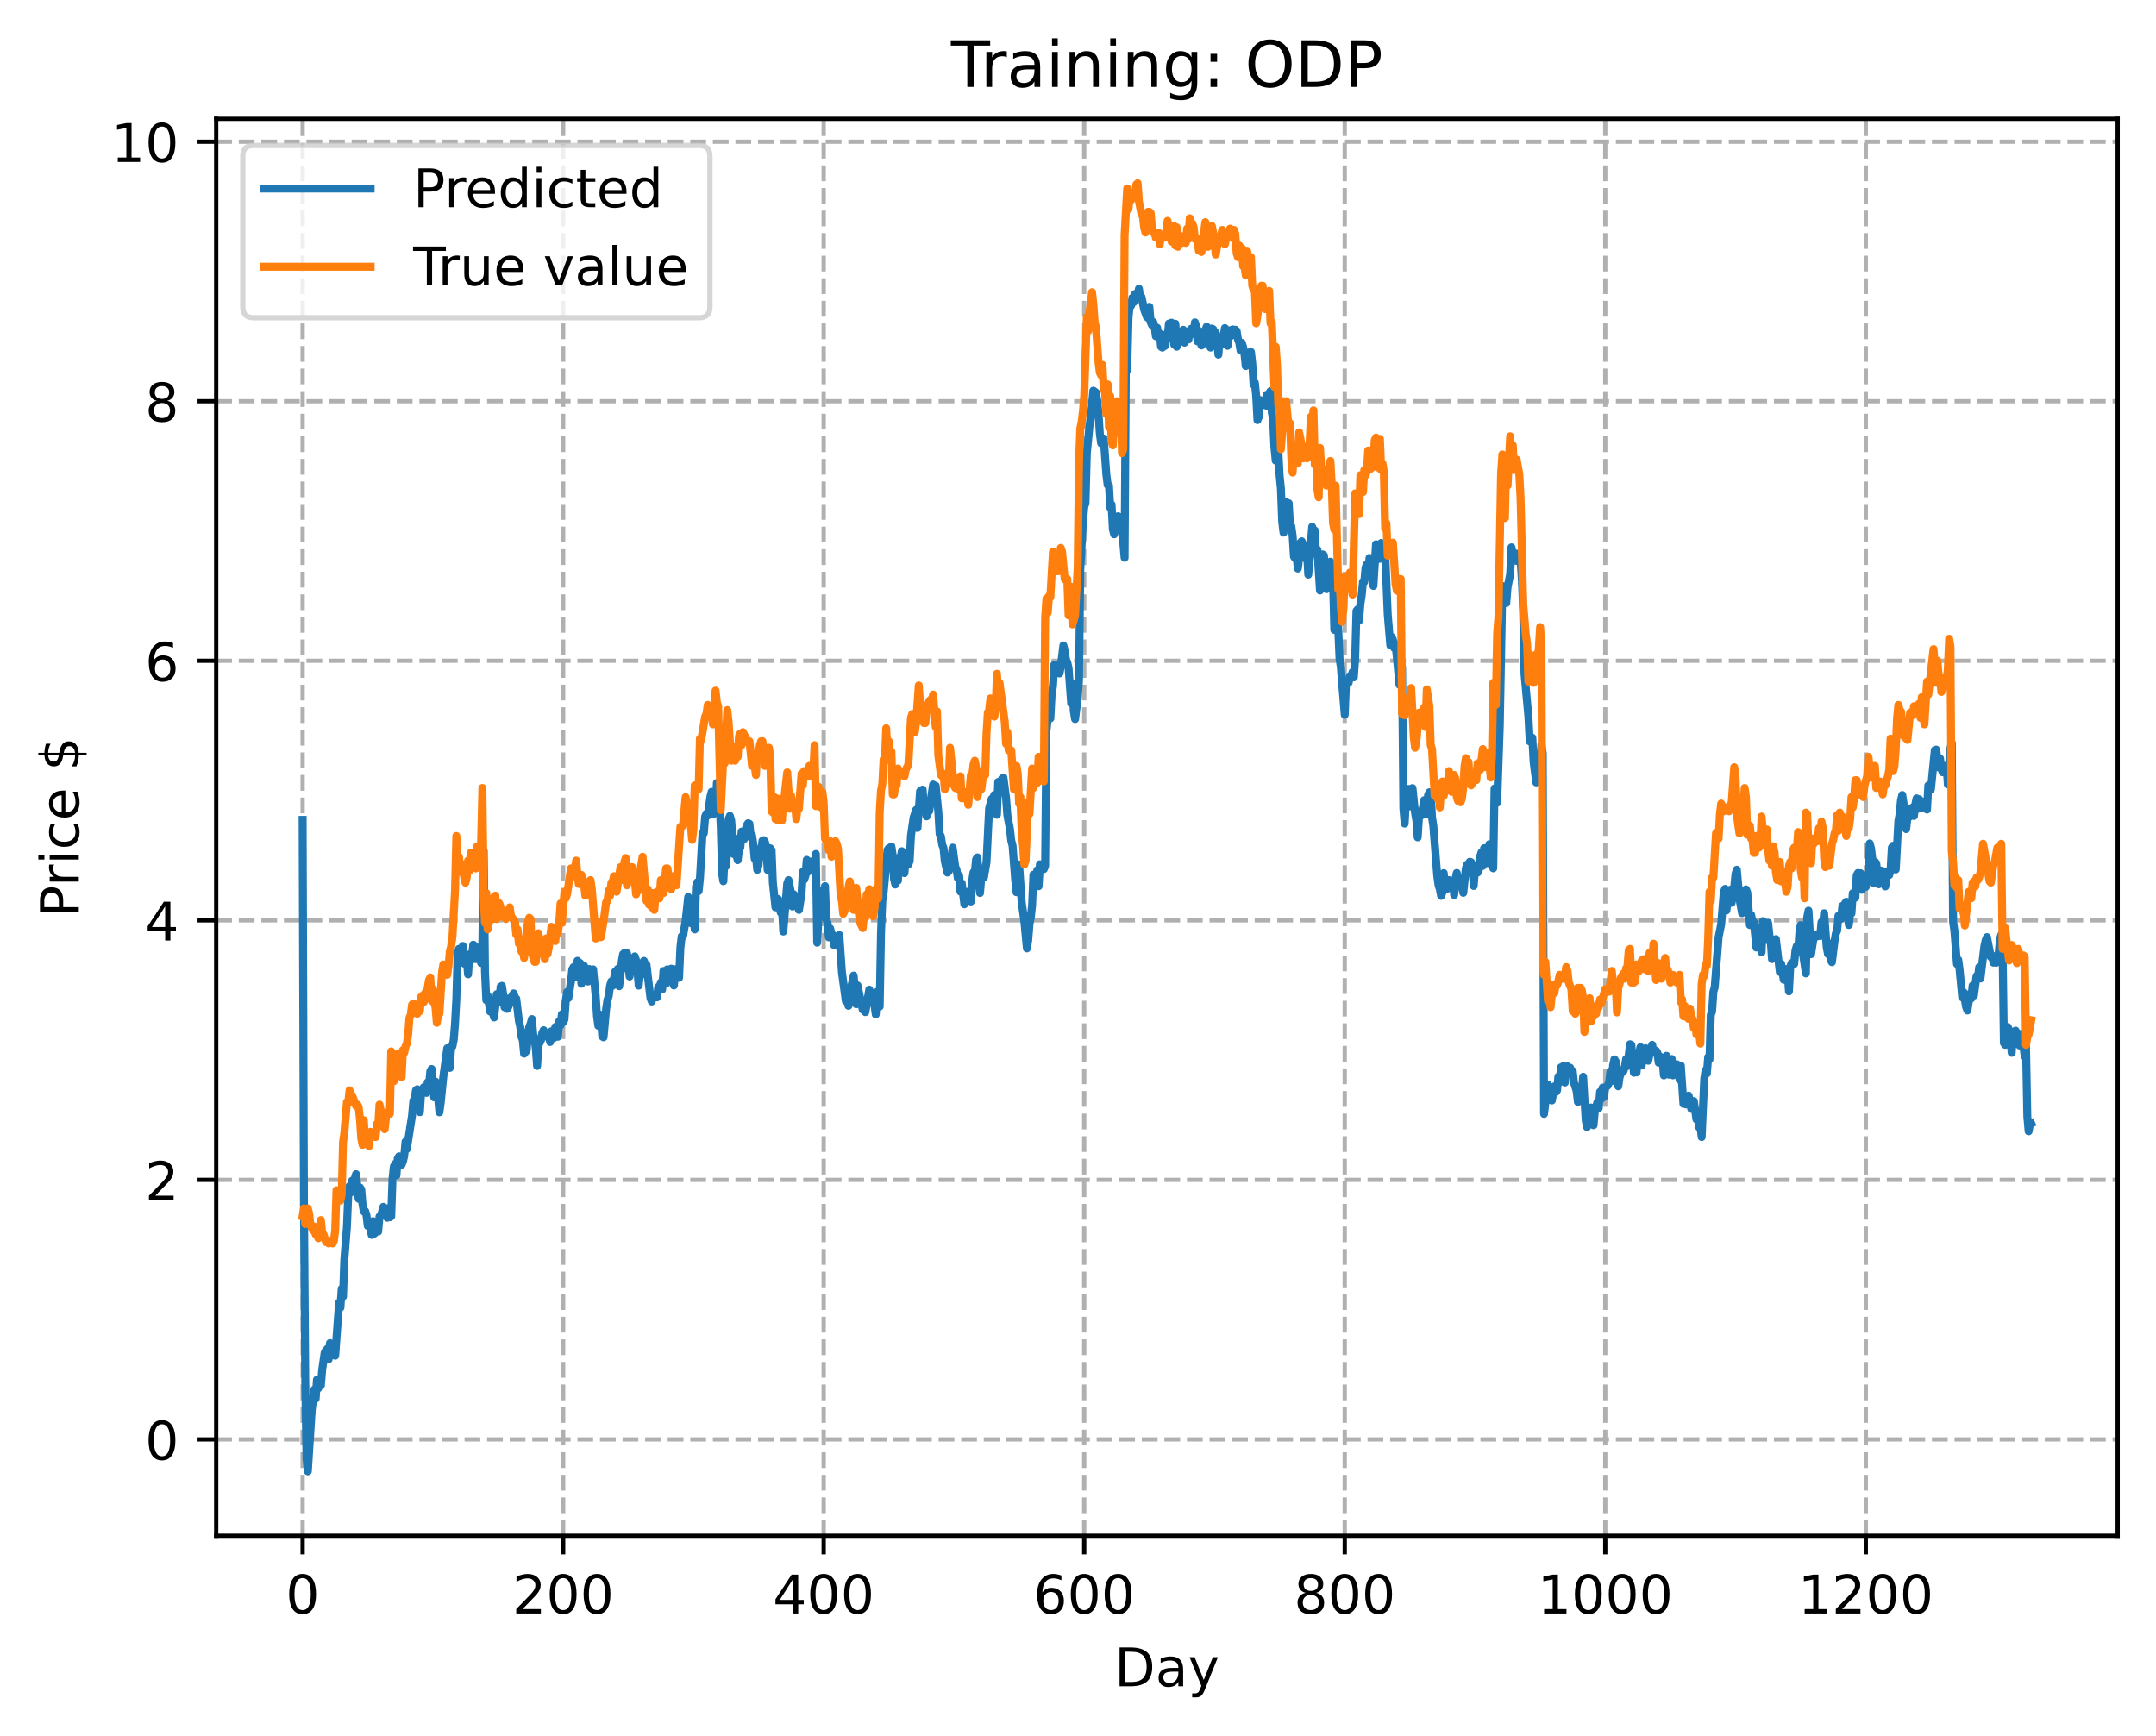<?xml version="1.0" encoding="utf-8" standalone="no"?>
<!DOCTYPE svg PUBLIC "-//W3C//DTD SVG 1.1//EN"
  "http://www.w3.org/Graphics/SVG/1.1/DTD/svg11.dtd">
<!-- Created with matplotlib (https://matplotlib.org/) -->
<svg height="325.986pt" version="1.1" viewBox="0 0 404.923 325.986" width="404.923pt" xmlns="http://www.w3.org/2000/svg" xmlns:xlink="http://www.w3.org/1999/xlink">
 <defs>
  <style type="text/css">
*{stroke-linecap:butt;stroke-linejoin:round;}
  </style>
 </defs>
 <g id="figure_1">
  <g id="patch_1">
   <path d="M 0 325.986 
L 404.923 325.986 
L 404.923 0 
L 0 0 
z
" style="fill:#ffffff;"/>
  </g>
  <g id="axes_1">
   <g id="patch_2">
    <path d="M 40.603 288.43 
L 397.723 288.43 
L 397.723 22.318 
L 40.603 22.318 
z
" style="fill:#ffffff;"/>
   </g>
   <g id="matplotlib.axis_1">
    <g id="xtick_1">
     <g id="line2d_1">
      <path clip-path="url(#p0f7bae0cf1)" d="M 56.836 288.43 
L 56.836 22.318 
" style="fill:none;stroke:#b0b0b0;stroke-dasharray:2.96,1.28;stroke-dashoffset:0;stroke-width:0.8;"/>
     </g>
     <g id="line2d_2">
      <defs>
       <path d="M 0 0 
L 0 3.5 
" id="md3874ffdb1" style="stroke:#000000;stroke-width:0.8;"/>
      </defs>
      <g>
       <use style="stroke:#000000;stroke-width:0.8;" x="56.836" xlink:href="#md3874ffdb1" y="288.43"/>
      </g>
     </g>
     <g id="text_1">
      <!-- 0 -->
      <defs>
       <path d="M 31.781 66.406 
Q 24.172 66.406 20.328 58.906 
Q 16.5 51.422 16.5 36.375 
Q 16.5 21.391 20.328 13.891 
Q 24.172 6.391 31.781 6.391 
Q 39.453 6.391 43.281 13.891 
Q 47.125 21.391 47.125 36.375 
Q 47.125 51.422 43.281 58.906 
Q 39.453 66.406 31.781 66.406 
z
M 31.781 74.219 
Q 44.047 74.219 50.516 64.516 
Q 56.984 54.828 56.984 36.375 
Q 56.984 17.969 50.516 8.266 
Q 44.047 -1.422 31.781 -1.422 
Q 19.531 -1.422 13.062 8.266 
Q 6.594 17.969 6.594 36.375 
Q 6.594 54.828 13.062 64.516 
Q 19.531 74.219 31.781 74.219 
z
" id="DejaVuSans-48"/>
      </defs>
      <g transform="translate(53.655 303.029)scale(0.1 -0.1)">
       <use xlink:href="#DejaVuSans-48"/>
      </g>
     </g>
    </g>
    <g id="xtick_2">
     <g id="line2d_3">
      <path clip-path="url(#p0f7bae0cf1)" d="M 105.766 288.43 
L 105.766 22.318 
" style="fill:none;stroke:#b0b0b0;stroke-dasharray:2.96,1.28;stroke-dashoffset:0;stroke-width:0.8;"/>
     </g>
     <g id="line2d_4">
      <g>
       <use style="stroke:#000000;stroke-width:0.8;" x="105.766" xlink:href="#md3874ffdb1" y="288.43"/>
      </g>
     </g>
     <g id="text_2">
      <!-- 200 -->
      <defs>
       <path d="M 19.188 8.297 
L 53.609 8.297 
L 53.609 0 
L 7.328 0 
L 7.328 8.297 
Q 12.938 14.109 22.625 23.891 
Q 32.328 33.688 34.812 36.531 
Q 39.547 41.844 41.422 45.531 
Q 43.312 49.219 43.312 52.781 
Q 43.312 58.594 39.234 62.25 
Q 35.156 65.922 28.609 65.922 
Q 23.969 65.922 18.812 64.312 
Q 13.672 62.703 7.812 59.422 
L 7.812 69.391 
Q 13.766 71.781 18.938 73 
Q 24.125 74.219 28.422 74.219 
Q 39.75 74.219 46.484 68.547 
Q 53.219 62.891 53.219 53.422 
Q 53.219 48.922 51.531 44.891 
Q 49.859 40.875 45.406 35.406 
Q 44.188 33.984 37.641 27.219 
Q 31.109 20.453 19.188 8.297 
z
" id="DejaVuSans-50"/>
      </defs>
      <g transform="translate(96.223 303.029)scale(0.1 -0.1)">
       <use xlink:href="#DejaVuSans-50"/>
       <use x="63.623" xlink:href="#DejaVuSans-48"/>
       <use x="127.246" xlink:href="#DejaVuSans-48"/>
      </g>
     </g>
    </g>
    <g id="xtick_3">
     <g id="line2d_5">
      <path clip-path="url(#p0f7bae0cf1)" d="M 154.697 288.43 
L 154.697 22.318 
" style="fill:none;stroke:#b0b0b0;stroke-dasharray:2.96,1.28;stroke-dashoffset:0;stroke-width:0.8;"/>
     </g>
     <g id="line2d_6">
      <g>
       <use style="stroke:#000000;stroke-width:0.8;" x="154.697" xlink:href="#md3874ffdb1" y="288.43"/>
      </g>
     </g>
     <g id="text_3">
      <!-- 400 -->
      <defs>
       <path d="M 37.797 64.312 
L 12.891 25.391 
L 37.797 25.391 
z
M 35.203 72.906 
L 47.609 72.906 
L 47.609 25.391 
L 58.016 25.391 
L 58.016 17.188 
L 47.609 17.188 
L 47.609 0 
L 37.797 0 
L 37.797 17.188 
L 4.891 17.188 
L 4.891 26.703 
z
" id="DejaVuSans-52"/>
      </defs>
      <g transform="translate(145.153 303.029)scale(0.1 -0.1)">
       <use xlink:href="#DejaVuSans-52"/>
       <use x="63.623" xlink:href="#DejaVuSans-48"/>
       <use x="127.246" xlink:href="#DejaVuSans-48"/>
      </g>
     </g>
    </g>
    <g id="xtick_4">
     <g id="line2d_7">
      <path clip-path="url(#p0f7bae0cf1)" d="M 203.628 288.43 
L 203.628 22.318 
" style="fill:none;stroke:#b0b0b0;stroke-dasharray:2.96,1.28;stroke-dashoffset:0;stroke-width:0.8;"/>
     </g>
     <g id="line2d_8">
      <g>
       <use style="stroke:#000000;stroke-width:0.8;" x="203.628" xlink:href="#md3874ffdb1" y="288.43"/>
      </g>
     </g>
     <g id="text_4">
      <!-- 600 -->
      <defs>
       <path d="M 33.016 40.375 
Q 26.375 40.375 22.484 35.828 
Q 18.609 31.297 18.609 23.391 
Q 18.609 15.531 22.484 10.953 
Q 26.375 6.391 33.016 6.391 
Q 39.656 6.391 43.531 10.953 
Q 47.406 15.531 47.406 23.391 
Q 47.406 31.297 43.531 35.828 
Q 39.656 40.375 33.016 40.375 
z
M 52.594 71.297 
L 52.594 62.312 
Q 48.875 64.062 45.094 64.984 
Q 41.312 65.922 37.594 65.922 
Q 27.828 65.922 22.672 59.328 
Q 17.531 52.734 16.797 39.406 
Q 19.672 43.656 24.016 45.922 
Q 28.375 48.188 33.594 48.188 
Q 44.578 48.188 50.953 41.516 
Q 57.328 34.859 57.328 23.391 
Q 57.328 12.156 50.688 5.359 
Q 44.047 -1.422 33.016 -1.422 
Q 20.359 -1.422 13.672 8.266 
Q 6.984 17.969 6.984 36.375 
Q 6.984 53.656 15.188 63.938 
Q 23.391 74.219 37.203 74.219 
Q 40.922 74.219 44.703 73.484 
Q 48.484 72.75 52.594 71.297 
z
" id="DejaVuSans-54"/>
      </defs>
      <g transform="translate(194.084 303.029)scale(0.1 -0.1)">
       <use xlink:href="#DejaVuSans-54"/>
       <use x="63.623" xlink:href="#DejaVuSans-48"/>
       <use x="127.246" xlink:href="#DejaVuSans-48"/>
      </g>
     </g>
    </g>
    <g id="xtick_5">
     <g id="line2d_9">
      <path clip-path="url(#p0f7bae0cf1)" d="M 252.558 288.43 
L 252.558 22.318 
" style="fill:none;stroke:#b0b0b0;stroke-dasharray:2.96,1.28;stroke-dashoffset:0;stroke-width:0.8;"/>
     </g>
     <g id="line2d_10">
      <g>
       <use style="stroke:#000000;stroke-width:0.8;" x="252.558" xlink:href="#md3874ffdb1" y="288.43"/>
      </g>
     </g>
     <g id="text_5">
      <!-- 800 -->
      <defs>
       <path d="M 31.781 34.625 
Q 24.75 34.625 20.719 30.859 
Q 16.703 27.094 16.703 20.516 
Q 16.703 13.922 20.719 10.156 
Q 24.75 6.391 31.781 6.391 
Q 38.812 6.391 42.859 10.172 
Q 46.922 13.969 46.922 20.516 
Q 46.922 27.094 42.891 30.859 
Q 38.875 34.625 31.781 34.625 
z
M 21.922 38.812 
Q 15.578 40.375 12.031 44.719 
Q 8.5 49.078 8.5 55.328 
Q 8.5 64.062 14.719 69.141 
Q 20.953 74.219 31.781 74.219 
Q 42.672 74.219 48.875 69.141 
Q 55.078 64.062 55.078 55.328 
Q 55.078 49.078 51.531 44.719 
Q 48 40.375 41.703 38.812 
Q 48.828 37.156 52.797 32.312 
Q 56.781 27.484 56.781 20.516 
Q 56.781 9.906 50.312 4.234 
Q 43.844 -1.422 31.781 -1.422 
Q 19.734 -1.422 13.25 4.234 
Q 6.781 9.906 6.781 20.516 
Q 6.781 27.484 10.781 32.312 
Q 14.797 37.156 21.922 38.812 
z
M 18.312 54.391 
Q 18.312 48.734 21.844 45.562 
Q 25.391 42.391 31.781 42.391 
Q 38.141 42.391 41.719 45.562 
Q 45.312 48.734 45.312 54.391 
Q 45.312 60.062 41.719 63.234 
Q 38.141 66.406 31.781 66.406 
Q 25.391 66.406 21.844 63.234 
Q 18.312 60.062 18.312 54.391 
z
" id="DejaVuSans-56"/>
      </defs>
      <g transform="translate(243.015 303.029)scale(0.1 -0.1)">
       <use xlink:href="#DejaVuSans-56"/>
       <use x="63.623" xlink:href="#DejaVuSans-48"/>
       <use x="127.246" xlink:href="#DejaVuSans-48"/>
      </g>
     </g>
    </g>
    <g id="xtick_6">
     <g id="line2d_11">
      <path clip-path="url(#p0f7bae0cf1)" d="M 301.489 288.43 
L 301.489 22.318 
" style="fill:none;stroke:#b0b0b0;stroke-dasharray:2.96,1.28;stroke-dashoffset:0;stroke-width:0.8;"/>
     </g>
     <g id="line2d_12">
      <g>
       <use style="stroke:#000000;stroke-width:0.8;" x="301.489" xlink:href="#md3874ffdb1" y="288.43"/>
      </g>
     </g>
     <g id="text_6">
      <!-- 1000 -->
      <defs>
       <path d="M 12.406 8.297 
L 28.516 8.297 
L 28.516 63.922 
L 10.984 60.406 
L 10.984 69.391 
L 28.422 72.906 
L 38.281 72.906 
L 38.281 8.297 
L 54.391 8.297 
L 54.391 0 
L 12.406 0 
z
" id="DejaVuSans-49"/>
      </defs>
      <g transform="translate(288.764 303.029)scale(0.1 -0.1)">
       <use xlink:href="#DejaVuSans-49"/>
       <use x="63.623" xlink:href="#DejaVuSans-48"/>
       <use x="127.246" xlink:href="#DejaVuSans-48"/>
       <use x="190.869" xlink:href="#DejaVuSans-48"/>
      </g>
     </g>
    </g>
    <g id="xtick_7">
     <g id="line2d_13">
      <path clip-path="url(#p0f7bae0cf1)" d="M 350.419 288.43 
L 350.419 22.318 
" style="fill:none;stroke:#b0b0b0;stroke-dasharray:2.96,1.28;stroke-dashoffset:0;stroke-width:0.8;"/>
     </g>
     <g id="line2d_14">
      <g>
       <use style="stroke:#000000;stroke-width:0.8;" x="350.419" xlink:href="#md3874ffdb1" y="288.43"/>
      </g>
     </g>
     <g id="text_7">
      <!-- 1200 -->
      <g transform="translate(337.694 303.029)scale(0.1 -0.1)">
       <use xlink:href="#DejaVuSans-49"/>
       <use x="63.623" xlink:href="#DejaVuSans-50"/>
       <use x="127.246" xlink:href="#DejaVuSans-48"/>
       <use x="190.869" xlink:href="#DejaVuSans-48"/>
      </g>
     </g>
    </g>
    <g id="text_8">
     <!-- Day -->
     <defs>
      <path d="M 19.672 64.797 
L 19.672 8.109 
L 31.594 8.109 
Q 46.688 8.109 53.688 14.938 
Q 60.688 21.781 60.688 36.531 
Q 60.688 51.172 53.688 57.984 
Q 46.688 64.797 31.594 64.797 
z
M 9.812 72.906 
L 30.078 72.906 
Q 51.266 72.906 61.172 64.094 
Q 71.094 55.281 71.094 36.531 
Q 71.094 17.672 61.125 8.828 
Q 51.172 0 30.078 0 
L 9.812 0 
z
" id="DejaVuSans-68"/>
      <path d="M 34.281 27.484 
Q 23.391 27.484 19.188 25 
Q 14.984 22.516 14.984 16.5 
Q 14.984 11.719 18.141 8.906 
Q 21.297 6.109 26.703 6.109 
Q 34.188 6.109 38.703 11.406 
Q 43.219 16.703 43.219 25.484 
L 43.219 27.484 
z
M 52.203 31.203 
L 52.203 0 
L 43.219 0 
L 43.219 8.297 
Q 40.141 3.328 35.547 0.953 
Q 30.953 -1.422 24.312 -1.422 
Q 15.922 -1.422 10.953 3.297 
Q 6 8.016 6 15.922 
Q 6 25.141 12.172 29.828 
Q 18.359 34.516 30.609 34.516 
L 43.219 34.516 
L 43.219 35.406 
Q 43.219 41.609 39.141 45 
Q 35.062 48.391 27.688 48.391 
Q 23 48.391 18.547 47.266 
Q 14.109 46.141 10.016 43.891 
L 10.016 52.203 
Q 14.938 54.109 19.578 55.047 
Q 24.219 56 28.609 56 
Q 40.484 56 46.344 49.844 
Q 52.203 43.703 52.203 31.203 
z
" id="DejaVuSans-97"/>
      <path d="M 32.172 -5.078 
Q 28.375 -14.844 24.75 -17.812 
Q 21.141 -20.797 15.094 -20.797 
L 7.906 -20.797 
L 7.906 -13.281 
L 13.188 -13.281 
Q 16.891 -13.281 18.938 -11.516 
Q 21 -9.766 23.484 -3.219 
L 25.094 0.875 
L 2.984 54.688 
L 12.5 54.688 
L 29.594 11.922 
L 46.688 54.688 
L 56.203 54.688 
z
" id="DejaVuSans-121"/>
     </defs>
     <g transform="translate(209.29 316.707)scale(0.1 -0.1)">
      <use xlink:href="#DejaVuSans-68"/>
      <use x="77.002" xlink:href="#DejaVuSans-97"/>
      <use x="138.281" xlink:href="#DejaVuSans-121"/>
     </g>
    </g>
   </g>
   <g id="matplotlib.axis_2">
    <g id="ytick_1">
     <g id="line2d_15">
      <path clip-path="url(#p0f7bae0cf1)" d="M 40.603 270.339 
L 397.723 270.339 
" style="fill:none;stroke:#b0b0b0;stroke-dasharray:2.96,1.28;stroke-dashoffset:0;stroke-width:0.8;"/>
     </g>
     <g id="line2d_16">
      <defs>
       <path d="M 0 0 
L -3.5 0 
" id="mcaecd7b495" style="stroke:#000000;stroke-width:0.8;"/>
      </defs>
      <g>
       <use style="stroke:#000000;stroke-width:0.8;" x="40.603" xlink:href="#mcaecd7b495" y="270.339"/>
      </g>
     </g>
     <g id="text_9">
      <!-- 0 -->
      <g transform="translate(27.241 274.138)scale(0.1 -0.1)">
       <use xlink:href="#DejaVuSans-48"/>
      </g>
     </g>
    </g>
    <g id="ytick_2">
     <g id="line2d_17">
      <path clip-path="url(#p0f7bae0cf1)" d="M 40.603 221.594 
L 397.723 221.594 
" style="fill:none;stroke:#b0b0b0;stroke-dasharray:2.96,1.28;stroke-dashoffset:0;stroke-width:0.8;"/>
     </g>
     <g id="line2d_18">
      <g>
       <use style="stroke:#000000;stroke-width:0.8;" x="40.603" xlink:href="#mcaecd7b495" y="221.594"/>
      </g>
     </g>
     <g id="text_10">
      <!-- 2 -->
      <g transform="translate(27.241 225.393)scale(0.1 -0.1)">
       <use xlink:href="#DejaVuSans-50"/>
      </g>
     </g>
    </g>
    <g id="ytick_3">
     <g id="line2d_19">
      <path clip-path="url(#p0f7bae0cf1)" d="M 40.603 172.849 
L 397.723 172.849 
" style="fill:none;stroke:#b0b0b0;stroke-dasharray:2.96,1.28;stroke-dashoffset:0;stroke-width:0.8;"/>
     </g>
     <g id="line2d_20">
      <g>
       <use style="stroke:#000000;stroke-width:0.8;" x="40.603" xlink:href="#mcaecd7b495" y="172.849"/>
      </g>
     </g>
     <g id="text_11">
      <!-- 4 -->
      <g transform="translate(27.241 176.649)scale(0.1 -0.1)">
       <use xlink:href="#DejaVuSans-52"/>
      </g>
     </g>
    </g>
    <g id="ytick_4">
     <g id="line2d_21">
      <path clip-path="url(#p0f7bae0cf1)" d="M 40.603 124.105 
L 397.723 124.105 
" style="fill:none;stroke:#b0b0b0;stroke-dasharray:2.96,1.28;stroke-dashoffset:0;stroke-width:0.8;"/>
     </g>
     <g id="line2d_22">
      <g>
       <use style="stroke:#000000;stroke-width:0.8;" x="40.603" xlink:href="#mcaecd7b495" y="124.105"/>
      </g>
     </g>
     <g id="text_12">
      <!-- 6 -->
      <g transform="translate(27.241 127.904)scale(0.1 -0.1)">
       <use xlink:href="#DejaVuSans-54"/>
      </g>
     </g>
    </g>
    <g id="ytick_5">
     <g id="line2d_23">
      <path clip-path="url(#p0f7bae0cf1)" d="M 40.603 75.36 
L 397.723 75.36 
" style="fill:none;stroke:#b0b0b0;stroke-dasharray:2.96,1.28;stroke-dashoffset:0;stroke-width:0.8;"/>
     </g>
     <g id="line2d_24">
      <g>
       <use style="stroke:#000000;stroke-width:0.8;" x="40.603" xlink:href="#mcaecd7b495" y="75.36"/>
      </g>
     </g>
     <g id="text_13">
      <!-- 8 -->
      <g transform="translate(27.241 79.159)scale(0.1 -0.1)">
       <use xlink:href="#DejaVuSans-56"/>
      </g>
     </g>
    </g>
    <g id="ytick_6">
     <g id="line2d_25">
      <path clip-path="url(#p0f7bae0cf1)" d="M 40.603 26.615 
L 397.723 26.615 
" style="fill:none;stroke:#b0b0b0;stroke-dasharray:2.96,1.28;stroke-dashoffset:0;stroke-width:0.8;"/>
     </g>
     <g id="line2d_26">
      <g>
       <use style="stroke:#000000;stroke-width:0.8;" x="40.603" xlink:href="#mcaecd7b495" y="26.615"/>
      </g>
     </g>
     <g id="text_14">
      <!-- 10 -->
      <g transform="translate(20.878 30.414)scale(0.1 -0.1)">
       <use xlink:href="#DejaVuSans-49"/>
       <use x="63.623" xlink:href="#DejaVuSans-48"/>
      </g>
     </g>
    </g>
    <g id="text_15">
     <!-- Price $ -->
     <defs>
      <path d="M 19.672 64.797 
L 19.672 37.406 
L 32.078 37.406 
Q 38.969 37.406 42.719 40.969 
Q 46.484 44.531 46.484 51.125 
Q 46.484 57.672 42.719 61.234 
Q 38.969 64.797 32.078 64.797 
z
M 9.812 72.906 
L 32.078 72.906 
Q 44.344 72.906 50.609 67.359 
Q 56.891 61.812 56.891 51.125 
Q 56.891 40.328 50.609 34.812 
Q 44.344 29.297 32.078 29.297 
L 19.672 29.297 
L 19.672 0 
L 9.812 0 
z
" id="DejaVuSans-80"/>
      <path d="M 41.109 46.297 
Q 39.594 47.172 37.812 47.578 
Q 36.031 48 33.891 48 
Q 26.266 48 22.188 43.047 
Q 18.109 38.094 18.109 28.812 
L 18.109 0 
L 9.078 0 
L 9.078 54.688 
L 18.109 54.688 
L 18.109 46.188 
Q 20.953 51.172 25.484 53.578 
Q 30.031 56 36.531 56 
Q 37.453 56 38.578 55.875 
Q 39.703 55.766 41.062 55.516 
z
" id="DejaVuSans-114"/>
      <path d="M 9.422 54.688 
L 18.406 54.688 
L 18.406 0 
L 9.422 0 
z
M 9.422 75.984 
L 18.406 75.984 
L 18.406 64.594 
L 9.422 64.594 
z
" id="DejaVuSans-105"/>
      <path d="M 48.781 52.594 
L 48.781 44.188 
Q 44.969 46.297 41.141 47.344 
Q 37.312 48.391 33.406 48.391 
Q 24.656 48.391 19.812 42.844 
Q 14.984 37.312 14.984 27.297 
Q 14.984 17.281 19.812 11.734 
Q 24.656 6.203 33.406 6.203 
Q 37.312 6.203 41.141 7.25 
Q 44.969 8.297 48.781 10.406 
L 48.781 2.094 
Q 45.016 0.344 40.984 -0.531 
Q 36.969 -1.422 32.422 -1.422 
Q 20.062 -1.422 12.781 6.344 
Q 5.516 14.109 5.516 27.297 
Q 5.516 40.672 12.859 48.328 
Q 20.219 56 33.016 56 
Q 37.156 56 41.109 55.141 
Q 45.062 54.297 48.781 52.594 
z
" id="DejaVuSans-99"/>
      <path d="M 56.203 29.594 
L 56.203 25.203 
L 14.891 25.203 
Q 15.484 15.922 20.484 11.062 
Q 25.484 6.203 34.422 6.203 
Q 39.594 6.203 44.453 7.469 
Q 49.312 8.734 54.109 11.281 
L 54.109 2.781 
Q 49.266 0.734 44.188 -0.344 
Q 39.109 -1.422 33.891 -1.422 
Q 20.797 -1.422 13.156 6.188 
Q 5.516 13.812 5.516 26.812 
Q 5.516 40.234 12.766 48.109 
Q 20.016 56 32.328 56 
Q 43.359 56 49.781 48.891 
Q 56.203 41.797 56.203 29.594 
z
M 47.219 32.234 
Q 47.125 39.594 43.094 43.984 
Q 39.062 48.391 32.422 48.391 
Q 24.906 48.391 20.391 44.141 
Q 15.875 39.891 15.188 32.172 
z
" id="DejaVuSans-101"/>
      <path id="DejaVuSans-32"/>
      <path d="M 33.797 -14.703 
L 28.906 -14.703 
L 28.859 0 
Q 23.734 0.094 18.609 1.188 
Q 13.484 2.297 8.297 4.5 
L 8.297 13.281 
Q 13.281 10.156 18.375 8.562 
Q 23.484 6.984 28.906 6.938 
L 28.906 29.203 
Q 18.109 30.953 13.203 35.156 
Q 8.297 39.359 8.297 46.688 
Q 8.297 54.641 13.625 59.219 
Q 18.953 63.812 28.906 64.5 
L 28.906 75.984 
L 33.797 75.984 
L 33.797 64.656 
Q 38.328 64.453 42.578 63.688 
Q 46.828 62.938 50.875 61.625 
L 50.875 53.078 
Q 46.828 55.125 42.547 56.25 
Q 38.281 57.375 33.797 57.562 
L 33.797 36.719 
Q 44.875 35.016 50.094 30.609 
Q 55.328 26.219 55.328 18.609 
Q 55.328 10.359 49.781 5.594 
Q 44.234 0.828 33.797 0.094 
z
M 28.906 37.594 
L 28.906 57.625 
Q 23.25 56.984 20.266 54.391 
Q 17.281 51.812 17.281 47.516 
Q 17.281 43.312 20.031 40.969 
Q 22.797 38.625 28.906 37.594 
z
M 33.797 28.219 
L 33.797 7.078 
Q 39.984 7.906 43.141 10.594 
Q 46.297 13.281 46.297 17.672 
Q 46.297 21.969 43.281 24.5 
Q 40.281 27.047 33.797 28.219 
z
" id="DejaVuSans-36"/>
     </defs>
     <g transform="translate(14.798 172.342)rotate(-90)scale(0.1 -0.1)">
      <use xlink:href="#DejaVuSans-80"/>
      <use x="58.553" xlink:href="#DejaVuSans-114"/>
      <use x="99.666" xlink:href="#DejaVuSans-105"/>
      <use x="127.449" xlink:href="#DejaVuSans-99"/>
      <use x="182.43" xlink:href="#DejaVuSans-101"/>
      <use x="243.953" xlink:href="#DejaVuSans-32"/>
      <use x="275.74" xlink:href="#DejaVuSans-36"/>
     </g>
    </g>
   </g>
   <g id="line2d_27">
    <path clip-path="url(#p0f7bae0cf1)" d="M 56.836 153.987 
L 57.081 225.618 
L 57.325 259.31 
L 57.57 273.944 
L 57.814 276.334 
L 58.548 264.781 
L 59.038 260.977 
L 59.282 262.709 
L 59.527 259.126 
L 59.772 260.75 
L 60.016 259.394 
L 60.261 260.201 
L 60.506 257.255 
L 60.995 253.927 
L 61.484 253.322 
L 61.729 255.277 
L 61.974 252.257 
L 62.218 254.301 
L 62.708 253.576 
L 62.952 254.617 
L 63.686 244.636 
L 63.931 245.593 
L 64.175 242.03 
L 64.42 243.51 
L 64.665 236.631 
L 65.154 230.394 
L 65.399 224.543 
L 65.643 222.788 
L 65.888 223.974 
L 66.133 221.75 
L 66.377 223.509 
L 66.622 221.334 
L 66.867 220.527 
L 67.356 225.148 
L 67.601 223.025 
L 67.845 223.416 
L 68.09 226.283 
L 68.335 227.528 
L 68.579 227.461 
L 68.824 228.216 
L 69.069 230.246 
L 69.313 229.757 
L 69.802 231.929 
L 70.047 229.355 
L 70.292 231.702 
L 70.536 229.757 
L 70.781 229.652 
L 71.026 231.306 
L 71.27 228.495 
L 71.515 228.482 
L 72.004 226.659 
L 72.249 227.089 
L 72.738 228.705 
L 72.983 226.881 
L 73.228 228.614 
L 73.472 228.441 
L 73.717 221.41 
L 73.962 219.113 
L 74.206 218.582 
L 74.451 220.765 
L 74.696 217.607 
L 74.94 217.172 
L 75.429 218.752 
L 75.674 218.117 
L 75.919 217.081 
L 76.163 214.42 
L 76.408 215.792 
L 77.387 209.515 
L 77.631 206.732 
L 77.876 206.316 
L 78.121 204.766 
L 78.365 204.578 
L 78.61 205.758 
L 78.855 208.88 
L 79.099 205.026 
L 79.344 204.794 
L 79.589 204.199 
L 79.833 204.267 
L 80.078 205.261 
L 80.323 203.266 
L 80.567 203.967 
L 80.812 201.201 
L 81.056 200.772 
L 81.546 206.092 
L 81.79 203.133 
L 82.035 203.478 
L 82.524 208.907 
L 82.769 207.081 
L 83.258 202.238 
L 83.992 196.882 
L 84.237 197.298 
L 84.482 200.566 
L 84.726 196.609 
L 84.971 196.523 
L 85.216 195.271 
L 85.46 192.223 
L 85.705 187.659 
L 85.95 179.296 
L 86.194 178.208 
L 86.439 179.244 
L 86.684 178.132 
L 86.928 177.661 
L 87.173 180.974 
L 87.662 180.171 
L 87.907 182.998 
L 88.151 179.25 
L 88.396 180.444 
L 88.641 179.901 
L 88.885 177.423 
L 89.13 177.636 
L 89.375 180.135 
L 89.619 178.252 
L 89.864 178.006 
L 90.109 177.99 
L 90.353 180.856 
L 90.598 176.826 
L 90.843 159.812 
L 91.087 182.503 
L 91.332 187.849 
L 91.577 186.987 
L 92.066 189.988 
L 92.311 188.524 
L 92.555 190.209 
L 92.8 191.094 
L 93.289 186.722 
L 93.534 187.707 
L 93.778 188.122 
L 94.023 185.32 
L 94.268 185.159 
L 94.512 186.78 
L 94.757 189.179 
L 95.002 187.551 
L 95.246 189.479 
L 95.491 189.078 
L 95.736 187.46 
L 95.98 188.381 
L 96.225 187.025 
L 96.47 186.568 
L 96.714 187.339 
L 96.959 187.565 
L 97.448 191.695 
L 97.693 192.786 
L 97.938 194.755 
L 98.182 195.291 
L 98.427 197.888 
L 98.916 197.311 
L 99.161 193.957 
L 99.405 192.848 
L 99.65 192.287 
L 99.895 191.394 
L 100.139 194.253 
L 100.384 195.064 
L 100.629 196.908 
L 100.873 200.199 
L 101.118 196.341 
L 101.607 195.351 
L 101.852 194.006 
L 102.097 193.489 
L 102.341 194.282 
L 102.831 194.771 
L 103.075 194.44 
L 103.32 195.699 
L 103.565 193.679 
L 104.054 194.935 
L 104.299 192.871 
L 104.543 193.608 
L 104.788 194.714 
L 105.032 191.791 
L 105.277 192.559 
L 105.522 190.495 
L 105.766 191.989 
L 106.011 191.496 
L 106.256 187.951 
L 106.5 186.314 
L 106.745 187.447 
L 107.234 184.353 
L 107.479 182.053 
L 107.724 181.629 
L 107.968 183.555 
L 108.213 181.437 
L 108.458 180.452 
L 108.702 180.925 
L 108.947 180.865 
L 109.192 184.758 
L 109.436 181.863 
L 109.681 181.371 
L 109.926 184.195 
L 110.17 183.045 
L 110.415 184.345 
L 110.66 181.992 
L 110.904 182.851 
L 111.149 182.138 
L 111.393 182.059 
L 111.883 187.126 
L 112.127 190.91 
L 112.372 192.654 
L 112.617 190.529 
L 112.861 191.227 
L 113.106 194.658 
L 113.351 194.82 
L 113.84 189.489 
L 114.085 187.802 
L 114.329 187.054 
L 114.574 185.133 
L 114.819 184.321 
L 115.063 185.141 
L 115.553 182.481 
L 115.797 182.57 
L 116.042 181.96 
L 116.287 185.222 
L 116.776 180.585 
L 117.02 179.209 
L 117.265 178.985 
L 117.51 181.837 
L 117.754 179.011 
L 117.999 180.574 
L 118.244 183.397 
L 118.488 180.489 
L 118.733 181.007 
L 118.978 180.003 
L 119.222 179.616 
L 119.467 180.37 
L 119.712 182.249 
L 119.956 185.116 
L 120.201 182.614 
L 120.446 183.112 
L 120.69 180.903 
L 120.935 180.469 
L 121.18 181.188 
L 121.424 181.207 
L 122.158 187.448 
L 122.403 188.093 
L 122.648 186.937 
L 122.892 187.26 
L 123.137 187.198 
L 123.381 187.318 
L 123.626 185.354 
L 123.871 185.654 
L 124.115 184.523 
L 124.36 185.844 
L 124.605 182.364 
L 124.849 182.673 
L 125.094 184.754 
L 125.339 182.057 
L 125.828 182.91 
L 126.073 181.922 
L 126.317 182.403 
L 126.562 185.092 
L 126.807 182.778 
L 127.051 181.994 
L 127.296 182.557 
L 127.541 183.645 
L 127.785 177.98 
L 128.03 175.859 
L 128.275 175.871 
L 128.764 172.968 
L 129.253 168.472 
L 129.498 168.892 
L 129.742 173.377 
L 129.987 170.826 
L 130.232 171.558 
L 130.476 174.564 
L 130.721 166.539 
L 130.966 165.696 
L 131.21 167.358 
L 131.455 165.047 
L 131.944 156.381 
L 132.189 156.485 
L 132.434 153.349 
L 132.678 152.799 
L 132.923 153.179 
L 133.412 149.664 
L 133.657 148.71 
L 133.902 152.971 
L 134.146 151.125 
L 134.391 152.255 
L 134.636 147.044 
L 134.88 148.022 
L 135.125 150.253 
L 135.369 155.413 
L 135.614 164.029 
L 135.859 165.51 
L 136.103 160.326 
L 136.348 162.678 
L 136.593 159.596 
L 136.837 153.877 
L 137.082 153.237 
L 137.327 154.096 
L 137.816 160.41 
L 138.061 157.465 
L 138.305 160.477 
L 138.55 161.545 
L 138.795 159.361 
L 139.039 159.209 
L 139.284 156.186 
L 139.529 156.477 
L 139.773 157.568 
L 140.018 155.849 
L 140.263 154.987 
L 140.507 154.613 
L 140.752 154.725 
L 140.996 157.229 
L 141.241 156.887 
L 141.486 158.517 
L 141.73 161.262 
L 141.975 160.84 
L 142.22 163.363 
L 142.464 162.469 
L 142.709 159.39 
L 142.954 160.04 
L 143.198 157.911 
L 143.443 157.798 
L 143.688 158.187 
L 143.932 159.277 
L 144.177 163.393 
L 144.422 160.15 
L 144.666 159.321 
L 144.911 159.689 
L 145.156 165.849 
L 145.645 170.409 
L 146.134 168.857 
L 146.624 171.379 
L 146.868 170.559 
L 147.113 174.956 
L 147.847 165.962 
L 148.091 165.297 
L 148.581 167.788 
L 148.825 170.248 
L 149.07 167.961 
L 150.049 170.895 
L 150.538 167.818 
L 150.783 163.745 
L 151.027 165.184 
L 151.272 164.5 
L 151.517 161.499 
L 151.761 163.725 
L 152.006 162.07 
L 152.251 162.779 
L 152.495 161.777 
L 152.74 163.582 
L 152.984 162.906 
L 153.229 160.388 
L 153.474 177.051 
L 153.963 167.702 
L 154.208 167.336 
L 154.452 167.273 
L 154.697 168.465 
L 154.942 166.428 
L 155.186 172.628 
L 155.431 173.379 
L 155.676 176.046 
L 155.92 174.391 
L 156.165 175.428 
L 156.41 175.569 
L 156.654 177.521 
L 156.899 176.519 
L 157.633 175.618 
L 158.122 182.567 
L 158.856 188.017 
L 159.101 186.65 
L 159.345 188.907 
L 159.59 188.222 
L 159.835 185.544 
L 160.324 183.226 
L 160.813 188.609 
L 161.058 185.077 
L 161.547 187.489 
L 162.037 189.64 
L 162.281 189.316 
L 162.526 190.087 
L 163.015 187.312 
L 163.26 185.87 
L 163.505 187.07 
L 163.749 186.473 
L 163.994 187.128 
L 164.483 190.52 
L 164.728 186.291 
L 164.972 186.695 
L 165.217 189.038 
L 165.462 175.237 
L 165.706 169.279 
L 165.951 167.71 
L 166.685 159.628 
L 166.93 159.295 
L 167.174 160.758 
L 167.419 158.977 
L 167.664 160.712 
L 167.908 165.093 
L 168.153 166.119 
L 168.398 163.716 
L 168.642 165.405 
L 168.887 161.047 
L 169.132 161.224 
L 169.376 159.871 
L 169.621 160.432 
L 169.866 163.981 
L 170.11 161.165 
L 170.355 162.47 
L 170.6 162.355 
L 170.844 161.726 
L 171.089 156.978 
L 171.578 153.579 
L 172.067 152.097 
L 172.312 155.501 
L 172.801 148.603 
L 173.046 149 
L 173.291 148.295 
L 173.535 152.164 
L 173.78 150.986 
L 174.025 153.32 
L 174.269 151.292 
L 174.514 152.344 
L 175.248 147.345 
L 175.493 148.8 
L 175.737 147.572 
L 176.227 152.412 
L 176.471 156.613 
L 176.716 157.07 
L 176.96 158.668 
L 177.205 159.285 
L 177.45 161.771 
L 177.939 163.872 
L 178.184 163.632 
L 178.673 161.423 
L 178.918 159.194 
L 179.407 162.784 
L 179.652 163.352 
L 179.896 164.935 
L 180.141 164.458 
L 180.386 167.46 
L 180.63 165.902 
L 181.12 169.836 
L 181.364 167.971 
L 181.609 168.732 
L 181.854 167.457 
L 182.343 169.309 
L 182.588 165.388 
L 182.832 163.835 
L 183.077 163.845 
L 183.321 161.404 
L 183.566 161.033 
L 184.055 167.718 
L 184.3 164.82 
L 184.545 164.256 
L 184.789 164.817 
L 185.279 161.955 
L 185.768 151.837 
L 186.257 150.041 
L 186.502 149.955 
L 186.747 149.298 
L 186.991 150.223 
L 187.236 153.021 
L 187.481 146.86 
L 187.725 147.168 
L 187.97 147.761 
L 188.215 146.233 
L 188.459 146.036 
L 188.948 149.848 
L 189.193 153.083 
L 189.682 155.734 
L 189.927 157.879 
L 190.172 158.829 
L 190.661 165.177 
L 190.906 167.571 
L 191.15 162.327 
L 191.395 162.394 
L 191.884 169.416 
L 192.374 172.944 
L 192.863 178.124 
L 193.108 176.589 
L 193.352 173.557 
L 193.597 172.328 
L 193.842 170.034 
L 194.086 164.28 
L 194.331 164.748 
L 194.575 164.689 
L 194.82 163.427 
L 195.065 166.445 
L 195.309 162.33 
L 195.554 162.76 
L 195.799 162.459 
L 196.043 163.232 
L 196.288 162.664 
L 196.533 137.277 
L 196.777 135.096 
L 197.022 134.089 
L 197.267 134.928 
L 197.511 130.385 
L 197.756 128.885 
L 198.001 124.876 
L 198.245 124.869 
L 198.49 125.103 
L 198.735 126.337 
L 198.979 126.488 
L 199.224 125.239 
L 199.713 121.225 
L 199.958 122.176 
L 200.203 123.876 
L 200.447 124.413 
L 200.692 125.475 
L 201.181 132.126 
L 201.426 128.331 
L 201.67 133.572 
L 201.915 135.05 
L 202.404 131.169 
L 202.649 127.755 
L 202.894 106.887 
L 203.383 98.108 
L 203.628 95.27 
L 203.872 94.408 
L 204.117 85.125 
L 204.606 80.11 
L 204.851 78.596 
L 205.34 73.375 
L 205.83 73.723 
L 206.074 75.232 
L 206.319 77.749 
L 206.563 81.463 
L 206.808 83.258 
L 207.053 83.039 
L 207.297 82.375 
L 207.787 89.135 
L 208.031 91.083 
L 208.276 91.158 
L 208.521 95.34 
L 208.765 94.767 
L 209.01 99.404 
L 209.255 100.351 
L 209.989 96.965 
L 210.723 99.26 
L 211.212 104.756 
L 211.457 67.095 
L 211.701 69.488 
L 211.946 59.691 
L 212.191 57.13 
L 212.435 57.412 
L 212.68 55.935 
L 212.924 56.754 
L 213.169 55.221 
L 213.414 55.654 
L 213.658 55.584 
L 213.903 54.232 
L 214.148 56.062 
L 214.392 55.78 
L 214.882 58.133 
L 215.371 59.486 
L 215.616 59.72 
L 215.86 57.629 
L 216.105 60.501 
L 216.35 61.053 
L 216.594 60.493 
L 216.839 61.191 
L 217.084 63.153 
L 217.328 61.574 
L 217.573 63.165 
L 217.818 62.658 
L 218.062 65.123 
L 218.307 65.292 
L 218.551 63.343 
L 218.796 64.974 
L 219.041 62.747 
L 219.285 63.594 
L 219.53 60.778 
L 219.775 61.336 
L 220.019 60.606 
L 220.264 62.179 
L 220.509 64.688 
L 220.753 60.814 
L 220.998 65.123 
L 221.243 64.019 
L 221.487 63.442 
L 221.732 64.153 
L 221.977 62.432 
L 222.221 61.949 
L 222.466 64.361 
L 222.711 62.585 
L 223.2 63.773 
L 223.445 62.097 
L 223.689 61.765 
L 223.934 62.644 
L 224.179 62.732 
L 224.423 60.55 
L 224.668 61.299 
L 224.912 64.124 
L 225.157 62.125 
L 225.402 62.932 
L 225.646 64.883 
L 225.891 64.184 
L 226.136 63.962 
L 226.38 62.033 
L 226.625 61.366 
L 226.87 64.624 
L 227.114 63.619 
L 227.359 65.286 
L 227.604 61.705 
L 227.848 61.841 
L 228.093 62.672 
L 228.338 62.491 
L 228.582 63.763 
L 228.827 66.616 
L 229.072 63.464 
L 229.316 63.44 
L 229.561 64.718 
L 230.05 61.626 
L 230.295 62.47 
L 230.539 64.958 
L 230.784 62.707 
L 231.029 62.029 
L 231.273 63.055 
L 231.518 61.873 
L 231.763 62.839 
L 232.007 61.932 
L 232.252 62.16 
L 232.497 63.72 
L 232.741 64.372 
L 232.986 65.847 
L 233.231 64.389 
L 233.475 65.196 
L 233.72 66.427 
L 233.965 68.75 
L 234.454 67.855 
L 234.699 66.168 
L 234.943 66.111 
L 235.188 68.3 
L 235.433 72.238 
L 235.677 71.889 
L 235.922 74.337 
L 236.167 78.905 
L 236.411 78.335 
L 236.656 75.142 
L 236.9 75.814 
L 237.145 76.029 
L 237.39 75.762 
L 237.634 76.131 
L 237.879 74.152 
L 238.124 76.334 
L 238.368 73.844 
L 238.613 73.468 
L 238.858 77.446 
L 239.102 78.805 
L 239.347 83.952 
L 239.592 86.514 
L 240.081 84.602 
L 240.326 89.338 
L 240.57 91.728 
L 240.815 98.04 
L 241.06 100.033 
L 241.304 94.424 
L 241.549 94.268 
L 241.794 95.41 
L 242.038 94.52 
L 242.283 98.779 
L 242.527 98.876 
L 242.772 100.639 
L 243.017 104.551 
L 243.261 104.883 
L 243.506 104.531 
L 243.751 106.783 
L 243.995 104.881 
L 244.24 101.936 
L 244.485 101.661 
L 244.729 102.244 
L 245.219 104.923 
L 245.463 103.236 
L 245.708 107.925 
L 246.442 98.941 
L 246.687 100.155 
L 246.931 99.623 
L 247.176 104.041 
L 247.421 103.23 
L 247.91 110.906 
L 248.155 105.285 
L 248.399 104.126 
L 248.644 104.295 
L 249.133 110.657 
L 249.378 107.968 
L 249.622 107.813 
L 249.867 105.499 
L 250.112 108.086 
L 250.356 108.674 
L 250.601 118.298 
L 251.09 114.333 
L 251.335 118.085 
L 251.58 123.669 
L 251.824 125.265 
L 252.558 134.24 
L 252.803 128.198 
L 253.048 128.309 
L 253.292 128.219 
L 253.537 126.98 
L 253.782 127.138 
L 254.026 126.223 
L 254.271 127.21 
L 254.515 123.75 
L 254.76 114.744 
L 255.005 114.444 
L 255.249 116.577 
L 255.494 113.456 
L 255.739 111.846 
L 255.983 109.265 
L 256.228 109.276 
L 256.473 106.608 
L 256.717 105.988 
L 256.962 107.514 
L 257.207 104.794 
L 257.451 105.126 
L 257.696 108.517 
L 257.941 110.05 
L 258.43 102.223 
L 258.675 102.374 
L 259.164 104.952 
L 259.409 101.981 
L 259.898 104.931 
L 260.143 103.624 
L 260.632 115.416 
L 261.121 121.22 
L 261.366 119.634 
L 261.61 120.166 
L 261.855 121.714 
L 262.1 120.936 
L 262.834 128.605 
L 263.078 124.101 
L 263.323 125.397 
L 263.568 151.811 
L 263.812 154.684 
L 264.057 150.064 
L 264.302 149.996 
L 264.546 148.175 
L 264.791 151.451 
L 265.036 150.558 
L 265.28 148.019 
L 265.77 152.731 
L 266.014 154.099 
L 266.259 157.264 
L 266.503 153.455 
L 266.748 152.366 
L 266.993 153.124 
L 267.482 150.283 
L 267.727 152.975 
L 267.971 151.931 
L 268.216 149.307 
L 268.461 148.797 
L 268.705 149.023 
L 268.95 153.522 
L 269.195 155.089 
L 269.929 164.463 
L 270.173 166.238 
L 270.418 167.018 
L 270.663 168.256 
L 270.907 167.629 
L 271.152 163.982 
L 271.397 166.467 
L 271.641 167.039 
L 271.886 165.631 
L 272.131 165.296 
L 272.375 165.921 
L 272.62 165.458 
L 272.864 165.775 
L 273.109 168.088 
L 273.354 165.068 
L 273.598 163.952 
L 273.843 165.685 
L 274.088 166.347 
L 274.332 166.08 
L 274.577 166.388 
L 274.822 167.685 
L 275.311 163.062 
L 275.556 162.363 
L 275.8 162.32 
L 276.045 161.856 
L 276.29 161.933 
L 276.534 162.515 
L 276.779 166.393 
L 277.024 163.248 
L 277.268 163.764 
L 277.513 163.885 
L 277.758 163.337 
L 278.002 160.828 
L 278.247 160.07 
L 278.491 162.621 
L 278.736 159.304 
L 278.981 160.649 
L 279.225 159.798 
L 279.47 162.126 
L 279.715 158.549 
L 279.959 159.275 
L 280.449 163.079 
L 280.693 148.082 
L 280.938 148.396 
L 281.183 150.766 
L 281.672 136.351 
L 282.161 110.069 
L 282.406 111.276 
L 282.651 110.333 
L 282.895 113.258 
L 283.14 110.275 
L 283.629 107.84 
L 283.874 102.801 
L 284.118 104.022 
L 284.363 103.833 
L 284.608 104.218 
L 284.852 105.352 
L 285.097 103.988 
L 285.342 104.993 
L 285.586 105.233 
L 285.831 108.974 
L 286.076 114.795 
L 286.32 126.586 
L 287.054 134.538 
L 287.299 139.236 
L 287.544 139.364 
L 287.788 138.55 
L 288.033 143.109 
L 288.522 146.948 
L 288.767 142.399 
L 289.012 145.372 
L 289.256 144.178 
L 289.501 139.837 
L 289.746 141.523 
L 289.99 209.207 
L 290.235 207.185 
L 290.479 206.504 
L 290.724 203.694 
L 290.969 205.768 
L 291.213 204.981 
L 291.458 206.683 
L 291.947 204.031 
L 292.192 205.114 
L 292.437 204.777 
L 292.681 202.194 
L 292.926 203.253 
L 293.171 200.457 
L 293.415 200.494 
L 293.66 200.173 
L 293.905 203.309 
L 294.149 200.961 
L 294.394 200.271 
L 294.639 201.161 
L 294.883 200.522 
L 295.128 201.269 
L 295.373 201.149 
L 295.617 203.328 
L 296.106 204.899 
L 296.351 206.958 
L 296.596 204.212 
L 296.84 204.652 
L 297.085 205.359 
L 297.33 202.229 
L 297.819 210.448 
L 298.064 211.689 
L 298.308 208.579 
L 298.553 208.804 
L 298.798 208.006 
L 299.287 211.332 
L 299.532 208.641 
L 300.021 206.985 
L 300.266 208.126 
L 300.51 205.065 
L 300.755 206.377 
L 301 204.275 
L 301.244 206.028 
L 301.489 204.277 
L 301.978 203.855 
L 302.223 203.177 
L 302.467 201.197 
L 302.712 203.031 
L 302.957 200.091 
L 303.201 198.956 
L 303.446 199.332 
L 303.691 203.454 
L 303.935 204.022 
L 304.18 202.297 
L 304.669 200.93 
L 304.914 201.164 
L 305.159 200.42 
L 305.403 198.897 
L 305.648 200.206 
L 306.137 196.125 
L 306.382 196.245 
L 306.871 201.478 
L 307.116 198.903 
L 307.361 201.422 
L 307.605 199.018 
L 308.094 196.671 
L 308.339 200.117 
L 308.584 197.996 
L 309.073 196.868 
L 309.318 197.155 
L 309.562 199.218 
L 309.807 198.067 
L 310.052 197.869 
L 310.296 196.23 
L 310.541 197.436 
L 310.786 197.559 
L 311.03 197.336 
L 311.275 197.719 
L 311.52 199.588 
L 311.764 198.404 
L 312.009 198.972 
L 312.254 199.06 
L 312.498 201.977 
L 312.743 199.177 
L 312.988 198.296 
L 313.232 199.384 
L 313.477 201.846 
L 313.722 199.426 
L 313.966 198.897 
L 314.211 201.965 
L 314.455 200.451 
L 314.945 199.888 
L 315.189 200.115 
L 315.434 202.777 
L 315.679 200.132 
L 316.168 207.323 
L 316.413 206.936 
L 316.657 207.428 
L 316.902 206.146 
L 317.147 205.778 
L 317.391 206.747 
L 317.636 208.258 
L 317.881 207.133 
L 318.125 206.798 
L 318.615 210.227 
L 318.859 209.658 
L 319.104 211.708 
L 319.349 211.394 
L 319.593 213.548 
L 320.082 202.586 
L 320.327 201.008 
L 320.572 201.604 
L 320.816 198.535 
L 321.061 198.988 
L 321.306 190.601 
L 321.55 189.963 
L 321.795 186.245 
L 322.04 185.44 
L 322.774 176.011 
L 323.263 173.578 
L 323.752 167.528 
L 323.997 166.943 
L 324.242 170.988 
L 324.486 169.06 
L 324.976 167.108 
L 325.22 169.559 
L 325.71 166.612 
L 325.954 164.114 
L 326.199 163.345 
L 326.688 168.772 
L 327.177 171.498 
L 327.422 170.114 
L 327.667 169.848 
L 327.911 167.043 
L 328.156 167.604 
L 328.645 173.734 
L 328.89 171.839 
L 329.135 173.262 
L 329.379 173.166 
L 329.869 177.959 
L 330.113 174.333 
L 330.358 176.357 
L 330.603 175.681 
L 330.847 178.84 
L 331.092 172.999 
L 331.337 173.535 
L 331.581 174.377 
L 331.826 176.534 
L 332.07 173.301 
L 332.315 175.648 
L 332.56 176.718 
L 332.804 180.136 
L 333.049 178.153 
L 333.294 178.093 
L 333.538 176.384 
L 334.272 182.554 
L 334.517 180.996 
L 335.006 184.014 
L 335.251 181.983 
L 335.496 182.218 
L 335.74 182.669 
L 335.985 186.187 
L 336.23 181.561 
L 336.474 180.896 
L 336.719 181.156 
L 336.964 181.046 
L 337.208 178.529 
L 337.453 177.677 
L 337.698 178.663 
L 337.942 175.195 
L 338.187 173.75 
L 338.676 179.493 
L 339.165 182.819 
L 339.41 172.29 
L 339.655 171.035 
L 340.144 179.2 
L 340.633 176.006 
L 340.878 175.522 
L 341.123 175.929 
L 341.612 175.575 
L 341.857 175.796 
L 342.101 173.188 
L 342.346 174.189 
L 342.591 171.516 
L 343.08 177.966 
L 343.325 179.18 
L 343.569 177.199 
L 343.814 180.294 
L 344.058 180.712 
L 344.548 176.744 
L 344.792 175.335 
L 345.037 174.802 
L 345.282 172.002 
L 345.526 172.653 
L 345.771 172.562 
L 346.016 170.154 
L 346.26 171.914 
L 346.505 169.694 
L 346.75 169.361 
L 347.239 173.731 
L 347.484 171.351 
L 347.728 171.544 
L 347.973 167.758 
L 348.218 168.482 
L 348.462 168.605 
L 348.707 164.401 
L 348.952 163.954 
L 349.196 164.164 
L 349.441 164.006 
L 349.686 167.116 
L 349.93 165.278 
L 350.419 166.567 
L 350.664 164.951 
L 350.909 164.618 
L 351.153 158.408 
L 351.398 159.3 
L 351.643 161.295 
L 351.887 165.889 
L 352.132 161.841 
L 352.377 162.147 
L 352.866 166.075 
L 353.111 165.141 
L 353.355 163.511 
L 353.6 163.899 
L 353.845 163.67 
L 354.089 166.481 
L 354.334 164.539 
L 354.579 164.042 
L 354.823 164.344 
L 355.068 163.522 
L 355.313 159.191 
L 355.557 158.838 
L 355.802 159.354 
L 356.046 163.302 
L 356.536 154.239 
L 356.78 152.88 
L 357.025 150.329 
L 357.27 149.312 
L 357.514 150.912 
L 357.759 154.052 
L 358.004 155.714 
L 358.248 153.536 
L 358.493 153.372 
L 358.738 153.354 
L 358.982 151.785 
L 359.227 151.648 
L 359.472 153.237 
L 359.716 151.103 
L 359.961 149.947 
L 360.206 151.9 
L 360.45 150.107 
L 360.695 150.458 
L 360.94 151.618 
L 361.184 151.723 
L 361.429 150.58 
L 361.674 150.419 
L 361.918 152.049 
L 362.163 147.527 
L 362.407 148.227 
L 362.652 148.235 
L 363.386 140.88 
L 363.631 140.782 
L 364.12 144.14 
L 364.365 142.448 
L 364.609 144.395 
L 364.854 145.041 
L 365.343 144.265 
L 365.588 143.79 
L 365.833 147.325 
L 366.322 140.506 
L 366.567 139.52 
L 366.811 173.12 
L 367.056 174.772 
L 367.545 181.064 
L 367.79 180.288 
L 368.034 182.1 
L 368.524 187.324 
L 368.768 186.328 
L 369.258 189.104 
L 369.502 189.788 
L 369.992 186.651 
L 370.236 187.514 
L 370.481 185.114 
L 370.726 186.973 
L 371.215 183.311 
L 371.46 183.835 
L 371.704 181.676 
L 371.949 183.783 
L 372.683 177.755 
L 372.928 176.615 
L 373.172 176.007 
L 373.906 179.738 
L 374.151 179.459 
L 374.395 180.799 
L 374.64 179.71 
L 374.885 180.826 
L 375.129 180.543 
L 375.374 179.05 
L 375.619 176.394 
L 375.863 175.578 
L 376.108 178.205 
L 376.353 195.89 
L 376.597 196.238 
L 376.842 192.904 
L 377.087 192.901 
L 377.331 193.434 
L 377.821 197.734 
L 378.065 193.907 
L 378.31 193.907 
L 378.555 193.567 
L 379.289 196.344 
L 379.533 194.182 
L 379.778 196.58 
L 380.022 196.496 
L 380.267 198.388 
L 380.512 196.661 
L 380.756 209.692 
L 381.001 212.472 
L 381.246 211.1 
L 381.49 210.994 
L 381.49 210.994 
" style="fill:none;stroke:#1f77b4;stroke-linecap:square;stroke-width:1.5;"/>
   </g>
   <g id="line2d_28">
    <path clip-path="url(#p0f7bae0cf1)" d="M 56.836 228.418 
L 57.081 226.956 
L 57.325 229.881 
L 57.57 228.906 
L 57.814 226.956 
L 58.059 227.931 
L 58.304 230.124 
L 58.793 231.099 
L 59.038 230.368 
L 59.282 231.83 
L 59.527 231.343 
L 59.772 232.562 
L 60.261 229.15 
L 60.506 231.587 
L 60.75 231.83 
L 61.24 233.293 
L 61.484 233.049 
L 61.729 233.537 
L 61.974 233.049 
L 62.218 233.049 
L 62.463 233.537 
L 62.708 233.049 
L 62.952 231.099 
L 63.197 223.544 
L 63.441 225.006 
L 63.686 224.519 
L 63.931 225.494 
L 64.175 224.275 
L 64.42 214.526 
L 64.665 212.82 
L 65.154 206.971 
L 65.399 207.214 
L 65.643 204.777 
L 65.888 206.727 
L 66.133 205.752 
L 66.867 207.702 
L 67.111 207.458 
L 67.356 207.946 
L 67.601 210.139 
L 67.845 213.795 
L 68.09 215.014 
L 68.335 210.383 
L 68.579 214.77 
L 68.824 213.795 
L 69.069 214.039 
L 69.313 215.257 
L 69.558 212.576 
L 69.802 213.307 
L 70.047 212.82 
L 70.292 213.064 
L 70.536 213.551 
L 70.781 211.114 
L 71.026 211.601 
L 71.27 207.458 
L 72.249 212.089 
L 72.494 209.895 
L 72.738 208.92 
L 72.983 208.92 
L 73.228 209.164 
L 73.472 197.465 
L 73.962 203.071 
L 74.206 200.634 
L 74.451 199.659 
L 74.696 197.953 
L 74.94 200.39 
L 75.185 198.197 
L 75.429 202.34 
L 75.674 197.222 
L 75.919 197.709 
L 76.163 196.491 
L 76.408 196.003 
L 76.653 194.297 
L 76.897 191.129 
L 77.142 190.641 
L 77.387 188.691 
L 77.631 188.448 
L 77.876 189.666 
L 78.365 190.397 
L 78.61 189.666 
L 78.855 189.91 
L 79.099 187.229 
L 79.344 186.985 
L 79.589 188.204 
L 79.833 186.498 
L 80.078 186.985 
L 80.567 184.061 
L 80.812 183.573 
L 81.056 187.96 
L 81.301 185.767 
L 81.546 188.204 
L 81.79 189.179 
L 82.035 192.103 
L 82.28 190.641 
L 82.524 190.397 
L 83.014 182.598 
L 83.258 181.136 
L 83.748 182.111 
L 83.992 183.086 
L 84.237 181.38 
L 84.482 178.699 
L 84.726 177.724 
L 84.971 176.018 
L 85.46 167.244 
L 85.705 157.007 
L 85.95 161.151 
L 86.194 160.907 
L 86.439 163.1 
L 86.684 163.832 
L 86.928 162.369 
L 87.173 164.806 
L 87.417 165.781 
L 87.662 164.806 
L 87.907 161.638 
L 88.151 163.588 
L 88.396 160.176 
L 88.641 160.663 
L 88.885 162.857 
L 89.13 160.907 
L 89.375 163.1 
L 89.619 158.957 
L 89.864 161.638 
L 90.109 160.663 
L 90.353 158.47 
L 90.598 147.989 
L 90.843 168.462 
L 91.087 173.337 
L 91.332 167.731 
L 91.577 174.555 
L 92.066 172.118 
L 92.311 172.118 
L 92.555 172.606 
L 92.8 168.462 
L 93.044 168.219 
L 93.289 172.606 
L 93.534 169.437 
L 93.778 169.681 
L 94.023 170.412 
L 94.268 172.118 
L 94.512 171.631 
L 94.757 171.631 
L 95.002 172.606 
L 95.246 171.143 
L 95.491 171.631 
L 95.736 170.412 
L 95.98 172.118 
L 96.225 172.362 
L 96.714 173.093 
L 96.959 175.53 
L 97.204 174.555 
L 97.448 177.236 
L 97.693 176.749 
L 97.938 178.699 
L 98.182 178.455 
L 98.427 179.917 
L 98.916 175.043 
L 99.161 173.093 
L 99.405 172.362 
L 99.65 172.606 
L 99.895 178.942 
L 100.384 180.648 
L 100.629 180.648 
L 101.118 175.287 
L 101.363 176.749 
L 101.852 177.967 
L 102.341 180.161 
L 102.586 176.261 
L 102.831 179.186 
L 103.075 177.967 
L 103.565 174.068 
L 103.809 176.018 
L 104.054 176.261 
L 104.299 176.749 
L 104.543 174.068 
L 104.788 175.287 
L 105.032 173.337 
L 105.277 169.681 
L 105.522 173.337 
L 106.011 167.487 
L 106.256 168.706 
L 106.5 167.975 
L 107.234 163.1 
L 107.479 164.563 
L 107.724 164.563 
L 108.213 161.638 
L 108.458 164.563 
L 108.702 166.025 
L 108.947 164.806 
L 109.192 164.319 
L 109.436 166.025 
L 109.681 166.025 
L 109.926 168.219 
L 110.17 166.269 
L 110.415 166.756 
L 110.66 165.538 
L 110.904 165.294 
L 111.149 167 
L 111.883 176.261 
L 112.127 175.043 
L 112.372 174.555 
L 112.617 173.093 
L 112.861 176.018 
L 113.351 173.093 
L 113.84 169.437 
L 114.085 169.193 
L 114.329 167.244 
L 114.574 168.219 
L 114.819 165.781 
L 115.063 165.538 
L 115.308 164.563 
L 115.553 166.512 
L 115.797 167.487 
L 116.531 162.857 
L 116.776 163.1 
L 117.02 165.294 
L 117.265 161.882 
L 117.51 161.151 
L 117.754 166.269 
L 117.999 164.319 
L 118.244 164.806 
L 118.488 162.857 
L 118.733 162.857 
L 118.978 163.588 
L 119.222 165.294 
L 119.467 167.975 
L 119.712 167 
L 119.956 167.244 
L 120.201 163.832 
L 120.69 160.907 
L 121.424 169.193 
L 121.669 167 
L 121.914 169.925 
L 122.158 169.193 
L 122.403 170.412 
L 122.648 167.731 
L 122.892 170.899 
L 123.137 167.975 
L 123.381 167.487 
L 123.871 168.706 
L 124.115 165.294 
L 124.36 165.781 
L 124.605 167.731 
L 125.094 163.1 
L 125.339 163.1 
L 125.828 165.781 
L 126.073 167 
L 126.317 165.294 
L 126.562 164.563 
L 126.807 165.05 
L 127.051 166.269 
L 127.785 155.301 
L 128.03 155.301 
L 128.275 155.057 
L 128.764 149.696 
L 129.008 151.158 
L 129.253 154.326 
L 129.498 153.595 
L 129.742 155.057 
L 129.987 157.738 
L 130.232 155.789 
L 130.476 147.502 
L 130.721 147.989 
L 130.966 147.502 
L 131.21 148.233 
L 131.455 138.728 
L 131.7 138.972 
L 132.434 134.585 
L 132.678 134.097 
L 132.923 132.391 
L 133.168 132.635 
L 133.412 133.61 
L 133.657 133.366 
L 133.902 136.047 
L 134.146 134.097 
L 134.391 129.71 
L 134.636 131.904 
L 134.88 132.635 
L 135.369 152.133 
L 135.859 142.14 
L 136.103 143.359 
L 136.593 133.366 
L 136.837 135.56 
L 137.327 142.871 
L 137.571 141.896 
L 137.816 140.19 
L 138.061 142.871 
L 138.305 141.896 
L 138.55 142.14 
L 138.795 138.24 
L 139.039 137.753 
L 139.284 139.947 
L 139.529 137.509 
L 140.507 139.459 
L 140.752 139.215 
L 141.241 143.846 
L 141.73 143.846 
L 141.975 145.552 
L 142.22 141.409 
L 142.464 141.653 
L 142.709 139.947 
L 142.954 139.215 
L 143.198 139.215 
L 143.443 140.921 
L 143.688 143.846 
L 143.932 142.871 
L 144.422 140.434 
L 144.666 142.14 
L 144.911 152.376 
L 145.156 152.62 
L 145.4 149.696 
L 145.645 153.839 
L 145.89 149.939 
L 146.134 154.083 
L 146.379 152.864 
L 146.624 152.376 
L 146.868 154.083 
L 147.113 150.183 
L 147.357 149.452 
L 147.847 145.065 
L 148.336 151.889 
L 148.581 149.452 
L 148.825 151.402 
L 149.07 150.914 
L 149.315 151.158 
L 149.559 153.839 
L 149.804 151.402 
L 150.049 151.889 
L 150.538 145.308 
L 150.783 147.502 
L 151.027 144.821 
L 151.272 145.065 
L 151.517 144.821 
L 151.761 145.796 
L 152.006 143.846 
L 152.251 145.796 
L 152.495 145.065 
L 152.74 145.065 
L 152.984 139.947 
L 153.229 151.402 
L 153.474 148.721 
L 153.718 147.746 
L 154.208 151.645 
L 154.452 148.721 
L 154.697 150.67 
L 154.942 157.495 
L 155.186 157.982 
L 155.431 157.982 
L 155.676 159.688 
L 155.92 157.982 
L 156.165 160.907 
L 156.41 159.201 
L 156.654 159.201 
L 156.899 157.982 
L 157.144 158.47 
L 157.388 159.444 
L 157.878 168.219 
L 158.122 169.193 
L 158.367 171.631 
L 158.612 171.143 
L 158.856 170.168 
L 159.101 169.681 
L 159.345 166.756 
L 159.59 165.538 
L 160.079 167.975 
L 160.324 170.899 
L 160.569 169.437 
L 160.813 166.756 
L 161.303 171.631 
L 161.547 173.337 
L 162.037 174.312 
L 162.281 171.631 
L 162.526 172.362 
L 162.771 167.975 
L 163.015 168.462 
L 163.26 167 
L 163.749 171.143 
L 163.994 172.118 
L 164.239 170.656 
L 164.483 167 
L 164.728 166.756 
L 164.972 168.706 
L 165.217 152.62 
L 165.462 148.477 
L 165.706 147.258 
L 165.951 142.628 
L 166.196 142.871 
L 166.44 136.778 
L 166.685 141.409 
L 166.93 139.215 
L 167.174 141.409 
L 167.419 141.165 
L 167.664 149.208 
L 167.908 149.208 
L 168.153 147.502 
L 168.398 147.502 
L 168.642 144.334 
L 169.376 145.552 
L 169.621 145.308 
L 169.866 145.796 
L 170.11 144.577 
L 170.6 143.602 
L 171.089 134.828 
L 171.333 134.097 
L 171.578 137.266 
L 171.823 137.509 
L 172.067 135.56 
L 172.557 128.735 
L 172.801 132.147 
L 173.046 132.879 
L 173.291 132.391 
L 173.535 135.803 
L 173.78 135.803 
L 174.025 133.61 
L 174.269 133.366 
L 174.514 131.66 
L 174.759 131.416 
L 175.003 131.904 
L 175.248 130.441 
L 175.737 136.534 
L 175.982 133.61 
L 176.227 141.896 
L 176.716 145.552 
L 176.96 145.796 
L 177.205 145.308 
L 177.45 148.233 
L 177.694 145.796 
L 177.939 146.771 
L 178.184 147.015 
L 178.428 140.434 
L 179.162 147.502 
L 179.407 147.989 
L 179.652 147.989 
L 179.896 148.233 
L 180.141 147.989 
L 180.386 145.796 
L 180.63 149.939 
L 180.875 149.939 
L 181.364 149.452 
L 181.609 148.721 
L 181.854 151.158 
L 182.343 145.552 
L 182.588 145.796 
L 182.832 143.602 
L 183.077 142.871 
L 183.321 144.09 
L 183.566 149.696 
L 184.055 147.258 
L 184.3 148.233 
L 184.789 144.577 
L 185.034 145.552 
L 185.279 137.753 
L 185.523 133.853 
L 185.768 133.366 
L 186.013 131.173 
L 186.257 134.097 
L 186.747 134.585 
L 186.991 133.122 
L 187.236 126.542 
L 187.481 129.954 
L 187.725 128.248 
L 188.704 135.56 
L 188.948 139.703 
L 189.193 137.509 
L 189.438 140.921 
L 189.927 140.921 
L 190.416 148.233 
L 190.661 147.258 
L 190.906 143.846 
L 191.15 145.308 
L 191.395 150.914 
L 191.64 149.696 
L 191.884 156.276 
L 192.129 158.713 
L 192.374 162.369 
L 192.618 161.638 
L 193.108 150.67 
L 193.352 152.864 
L 193.842 144.334 
L 194.086 147.989 
L 194.331 145.796 
L 194.575 147.258 
L 194.82 147.015 
L 195.065 142.14 
L 195.309 145.308 
L 195.554 146.283 
L 195.799 143.115 
L 196.043 146.771 
L 196.288 116.062 
L 196.533 112.406 
L 196.777 115.087 
L 197.022 111.918 
L 197.267 112.162 
L 197.756 103.632 
L 198.001 106.556 
L 198.245 104.85 
L 198.49 107.288 
L 198.735 107.288 
L 198.979 106.8 
L 199.224 102.901 
L 199.469 103.632 
L 199.958 108.75 
L 200.203 108.994 
L 200.447 108.75 
L 200.692 115.574 
L 200.936 115.33 
L 201.181 110.212 
L 201.426 117.28 
L 201.915 115.574 
L 202.404 106.556 
L 202.649 86.571 
L 202.894 80.478 
L 203.138 79.259 
L 203.383 77.31 
L 203.628 74.385 
L 204.117 59.518 
L 204.362 62.199 
L 204.606 58.543 
L 204.851 57.08 
L 205.096 54.887 
L 205.34 57.08 
L 205.585 60.493 
L 205.83 61.467 
L 206.319 68.048 
L 206.563 69.998 
L 206.808 70.485 
L 207.053 68.535 
L 207.297 73.166 
L 207.542 73.654 
L 207.787 77.797 
L 208.031 72.191 
L 208.276 80.234 
L 208.521 74.385 
L 208.765 82.915 
L 209.01 83.646 
L 209.255 77.066 
L 209.499 79.747 
L 209.744 75.36 
L 209.989 77.31 
L 210.233 81.209 
L 210.478 77.553 
L 210.723 85.109 
L 210.967 84.378 
L 211.212 44.163 
L 211.701 35.389 
L 211.946 39.289 
L 212.191 36.364 
L 212.435 37.583 
L 212.68 37.095 
L 212.924 36.12 
L 213.169 36.608 
L 213.414 34.658 
L 213.658 34.414 
L 213.903 37.826 
L 214.392 40.263 
L 214.637 40.507 
L 214.882 42.701 
L 215.126 43.676 
L 215.616 39.776 
L 215.86 39.776 
L 216.105 40.02 
L 216.35 42.701 
L 216.594 43.676 
L 216.839 43.676 
L 217.084 44.651 
L 217.328 44.651 
L 217.573 43.676 
L 217.818 45.869 
L 218.062 44.163 
L 218.307 44.407 
L 218.551 44.163 
L 218.796 44.651 
L 219.041 43.432 
L 219.285 41.482 
L 219.775 43.676 
L 220.019 45.382 
L 220.264 45.138 
L 220.509 42.457 
L 220.753 46.113 
L 220.998 42.701 
L 221.243 46.357 
L 221.487 44.163 
L 221.732 45.382 
L 221.977 45.625 
L 222.221 44.407 
L 222.466 44.407 
L 222.711 45.625 
L 222.955 42.944 
L 223.2 44.894 
L 223.445 40.995 
L 223.689 44.651 
L 223.934 41.97 
L 224.179 42.701 
L 224.423 44.894 
L 224.668 44.651 
L 224.912 45.138 
L 225.157 47.088 
L 225.402 45.625 
L 225.646 47.331 
L 226.38 41.726 
L 226.625 45.138 
L 226.87 46.357 
L 227.114 43.919 
L 227.359 42.701 
L 227.604 42.457 
L 227.848 43.676 
L 228.338 47.819 
L 228.827 44.894 
L 229.072 45.138 
L 229.561 43.188 
L 229.806 43.432 
L 230.05 45.869 
L 230.539 43.676 
L 230.784 44.407 
L 231.029 42.944 
L 231.273 44.651 
L 231.518 43.188 
L 231.763 43.188 
L 232.007 43.919 
L 232.252 47.575 
L 232.497 48.306 
L 232.741 46.113 
L 232.986 47.088 
L 233.231 46.6 
L 233.475 50.012 
L 233.72 50.012 
L 233.965 51.719 
L 234.209 47.088 
L 234.699 49.769 
L 234.943 48.306 
L 235.188 53.668 
L 235.433 54.399 
L 235.677 54.643 
L 235.922 60.736 
L 236.167 59.274 
L 236.9 53.668 
L 237.145 53.668 
L 237.39 57.568 
L 237.634 58.055 
L 237.879 56.106 
L 238.124 55.131 
L 238.368 54.643 
L 238.613 60.736 
L 238.858 60.493 
L 239.347 72.679 
L 239.592 65.123 
L 239.836 68.535 
L 240.081 76.091 
L 240.326 77.066 
L 240.57 84.378 
L 240.815 80.965 
L 241.06 75.36 
L 241.304 75.847 
L 241.549 75.36 
L 242.038 80.478 
L 242.283 79.503 
L 242.527 86.084 
L 242.772 88.765 
L 243.017 83.89 
L 243.261 86.571 
L 243.506 86.327 
L 243.751 87.058 
L 243.995 81.209 
L 244.485 83.646 
L 244.729 86.084 
L 244.974 85.109 
L 245.219 85.84 
L 245.463 86.084 
L 245.708 85.352 
L 245.953 83.159 
L 246.197 78.284 
L 246.442 79.747 
L 246.687 77.066 
L 246.931 87.302 
L 247.176 84.378 
L 247.421 91.933 
L 247.665 93.395 
L 247.91 84.134 
L 248.155 88.033 
L 248.399 89.008 
L 248.644 88.765 
L 248.888 90.714 
L 249.133 91.202 
L 249.378 88.033 
L 249.622 87.79 
L 249.867 86.571 
L 250.112 90.958 
L 250.356 98.27 
L 250.601 99.488 
L 250.846 91.202 
L 251.335 110.7 
L 251.58 108.262 
L 251.824 113.868 
L 252.069 116.793 
L 252.314 114.356 
L 252.558 108.506 
L 252.803 110.7 
L 253.048 108.262 
L 253.292 109.725 
L 253.537 107.531 
L 254.026 111.675 
L 254.515 92.664 
L 254.76 96.564 
L 255.005 96.32 
L 255.249 96.564 
L 255.494 89.252 
L 255.739 89.739 
L 255.983 92.42 
L 256.228 88.277 
L 256.473 89.252 
L 256.717 88.521 
L 256.962 84.621 
L 257.207 84.621 
L 257.451 88.033 
L 257.696 87.302 
L 257.941 87.302 
L 258.185 82.671 
L 258.43 82.184 
L 258.675 87.79 
L 258.919 83.89 
L 259.164 82.428 
L 259.409 88.277 
L 259.653 87.058 
L 259.898 88.521 
L 260.143 99.245 
L 260.387 98.27 
L 260.632 104.363 
L 260.876 102.657 
L 261.121 101.926 
L 261.366 103.875 
L 261.61 101.926 
L 262.1 109.725 
L 262.344 110.943 
L 262.589 110.943 
L 262.834 108.75 
L 263.078 108.75 
L 263.323 134.097 
L 263.568 132.391 
L 263.812 134.341 
L 264.057 131.904 
L 264.302 131.173 
L 264.546 133.366 
L 265.036 129.223 
L 265.525 138.484 
L 265.77 140.434 
L 266.014 139.215 
L 266.503 133.853 
L 266.748 133.853 
L 266.993 134.097 
L 267.237 135.072 
L 267.482 132.879 
L 267.727 136.534 
L 267.971 129.466 
L 268.461 132.635 
L 268.705 139.947 
L 268.95 140.678 
L 269.439 149.452 
L 269.684 148.964 
L 269.929 149.939 
L 270.173 147.502 
L 270.418 151.645 
L 270.663 147.258 
L 270.907 146.771 
L 271.152 149.452 
L 271.641 146.771 
L 271.886 147.989 
L 272.131 144.821 
L 272.62 148.721 
L 273.109 145.552 
L 273.354 146.283 
L 273.598 149.696 
L 273.843 150.427 
L 274.088 147.746 
L 274.332 150.67 
L 274.577 149.939 
L 274.822 147.746 
L 275.066 143.846 
L 275.311 142.384 
L 275.556 144.577 
L 275.8 143.115 
L 276.045 146.283 
L 276.29 147.502 
L 276.534 147.015 
L 276.779 145.552 
L 277.024 145.552 
L 277.268 146.527 
L 277.513 143.359 
L 278.002 144.577 
L 278.491 140.678 
L 278.736 143.359 
L 278.981 144.09 
L 279.47 141.409 
L 279.715 143.115 
L 279.959 146.04 
L 280.204 142.14 
L 280.449 128.248 
L 280.938 132.391 
L 281.183 118.986 
L 281.427 115.818 
L 281.917 89.008 
L 282.161 85.352 
L 282.651 97.295 
L 282.895 86.327 
L 283.14 91.202 
L 283.629 81.94 
L 283.874 86.084 
L 284.118 83.646 
L 284.363 88.277 
L 284.852 86.327 
L 285.342 89.008 
L 285.586 93.639 
L 286.076 113.381 
L 286.565 119.23 
L 286.81 120.936 
L 287.054 128.004 
L 287.299 122.886 
L 287.544 123.617 
L 287.788 127.029 
L 288.033 128.248 
L 288.278 127.517 
L 288.522 122.886 
L 288.767 125.567 
L 289.256 117.768 
L 289.501 121.911 
L 289.746 181.867 
L 289.99 183.086 
L 290.235 180.648 
L 290.724 187.96 
L 290.969 184.792 
L 291.213 189.179 
L 291.458 186.742 
L 291.703 186.01 
L 291.947 186.498 
L 292.192 184.792 
L 292.437 185.035 
L 292.681 184.304 
L 292.926 183.086 
L 293.171 183.329 
L 293.415 183.817 
L 293.66 183.817 
L 293.905 183.329 
L 294.149 181.623 
L 294.394 182.355 
L 294.639 184.548 
L 295.128 185.767 
L 295.373 189.91 
L 295.617 188.204 
L 295.862 190.397 
L 296.106 189.91 
L 296.351 185.523 
L 296.596 186.254 
L 296.84 185.523 
L 297.085 186.01 
L 297.33 187.473 
L 297.574 193.81 
L 298.553 187.473 
L 298.798 191.86 
L 299.042 190.885 
L 299.287 190.885 
L 299.532 190.154 
L 299.776 190.397 
L 300.021 188.691 
L 300.266 189.179 
L 300.51 187.716 
L 300.755 188.448 
L 301.489 185.767 
L 301.978 185.767 
L 302.223 186.254 
L 302.712 182.355 
L 302.957 184.792 
L 303.201 186.01 
L 303.446 184.792 
L 303.691 190.154 
L 303.935 185.523 
L 304.18 184.792 
L 304.425 183.573 
L 304.914 182.842 
L 305.159 183.817 
L 305.403 181.867 
L 305.648 181.623 
L 305.893 178.455 
L 306.137 178.211 
L 306.382 184.548 
L 306.627 184.061 
L 306.871 184.548 
L 307.116 184.304 
L 307.361 181.136 
L 307.605 182.111 
L 307.85 182.355 
L 308.339 180.405 
L 308.584 180.161 
L 308.828 180.648 
L 309.073 182.111 
L 309.318 179.917 
L 309.562 182.355 
L 309.807 178.942 
L 310.052 178.942 
L 310.296 180.892 
L 310.541 177.236 
L 311.03 184.061 
L 311.275 183.086 
L 311.52 180.892 
L 311.764 182.842 
L 312.009 183.817 
L 312.743 179.917 
L 312.988 182.598 
L 313.232 182.111 
L 313.722 184.548 
L 313.966 183.329 
L 314.211 183.086 
L 314.7 184.304 
L 314.945 184.548 
L 315.189 184.304 
L 315.434 183.086 
L 315.679 188.204 
L 315.923 187.716 
L 316.168 190.885 
L 316.413 188.935 
L 316.657 190.885 
L 317.147 191.372 
L 317.391 189.423 
L 317.636 190.885 
L 317.881 191.372 
L 318.125 193.078 
L 318.37 192.103 
L 318.615 194.297 
L 318.859 193.566 
L 319.104 193.566 
L 319.349 196.003 
L 319.593 184.792 
L 319.838 183.086 
L 320.082 183.329 
L 320.327 181.136 
L 320.572 181.38 
L 320.816 176.261 
L 321.061 167.487 
L 321.306 169.193 
L 321.55 164.806 
L 321.795 164.806 
L 322.284 156.52 
L 322.529 156.276 
L 322.774 157.495 
L 323.018 152.864 
L 323.263 150.914 
L 323.752 152.376 
L 324.242 151.645 
L 324.486 151.889 
L 324.731 152.376 
L 324.976 151.158 
L 325.22 150.914 
L 325.71 144.09 
L 325.954 145.796 
L 326.199 153.108 
L 326.688 156.52 
L 326.933 153.351 
L 327.177 154.814 
L 327.667 147.989 
L 327.911 149.696 
L 328.156 156.764 
L 328.645 155.057 
L 328.89 157.495 
L 329.135 157.738 
L 329.379 160.176 
L 329.624 160.176 
L 329.869 157.007 
L 330.358 159.201 
L 330.603 158.957 
L 330.847 153.351 
L 331.337 158.47 
L 331.581 157.495 
L 331.826 155.789 
L 332.07 159.688 
L 332.315 161.638 
L 332.56 161.151 
L 332.804 162.613 
L 333.049 158.957 
L 333.294 160.176 
L 333.538 163.832 
L 333.783 165.294 
L 334.028 162.613 
L 334.272 161.882 
L 334.517 165.538 
L 335.006 163.832 
L 335.496 167.487 
L 335.74 166.512 
L 335.985 162.613 
L 336.23 161.882 
L 336.474 163.1 
L 336.719 159.688 
L 336.964 159.201 
L 337.208 161.394 
L 337.453 159.688 
L 337.698 156.276 
L 337.942 157.251 
L 338.187 163.344 
L 338.431 164.806 
L 338.676 161.882 
L 338.921 168.706 
L 339.165 152.62 
L 339.41 152.864 
L 339.655 158.957 
L 339.899 158.957 
L 340.144 162.125 
L 340.389 157.495 
L 340.633 158.47 
L 340.878 157.738 
L 341.123 157.738 
L 341.367 157.982 
L 341.612 155.545 
L 341.857 156.764 
L 342.101 154.326 
L 342.346 155.545 
L 342.591 161.151 
L 342.835 162.857 
L 343.08 160.419 
L 343.325 159.932 
L 343.569 162.613 
L 344.058 158.47 
L 344.303 157.738 
L 344.548 156.52 
L 344.792 156.032 
L 345.037 153.108 
L 345.282 156.032 
L 345.526 152.62 
L 345.771 153.839 
L 346.016 153.351 
L 346.26 153.595 
L 346.505 154.326 
L 346.75 157.007 
L 346.994 155.057 
L 347.239 155.545 
L 347.484 153.839 
L 347.728 149.696 
L 347.973 151.645 
L 348.218 149.939 
L 348.462 146.527 
L 348.707 146.527 
L 349.196 149.208 
L 349.441 147.989 
L 349.686 147.746 
L 349.93 149.696 
L 350.175 147.502 
L 350.664 145.796 
L 350.909 142.14 
L 351.398 146.04 
L 351.887 144.09 
L 352.132 143.846 
L 352.377 147.989 
L 352.621 147.746 
L 352.866 147.746 
L 353.111 146.771 
L 353.6 149.208 
L 353.845 147.502 
L 354.089 147.502 
L 354.579 145.796 
L 354.823 144.577 
L 355.068 138.728 
L 355.313 144.577 
L 355.557 144.821 
L 355.802 143.846 
L 356.046 140.678 
L 356.291 134.828 
L 356.536 132.391 
L 356.78 133.366 
L 357.025 133.61 
L 357.514 138.24 
L 357.759 137.753 
L 358.004 138.728 
L 358.248 138.972 
L 358.738 133.853 
L 358.982 134.341 
L 359.227 134.341 
L 359.472 132.635 
L 359.716 132.879 
L 359.961 132.879 
L 360.45 132.147 
L 360.695 134.828 
L 360.94 130.929 
L 361.429 136.047 
L 361.918 128.004 
L 362.163 130.441 
L 363.141 121.911 
L 363.631 128.248 
L 363.875 124.105 
L 364.12 127.029 
L 364.365 127.029 
L 364.609 129.954 
L 364.854 127.273 
L 365.099 128.492 
L 365.343 128.979 
L 365.588 128.248 
L 365.833 125.567 
L 366.077 119.961 
L 366.322 121.424 
L 366.567 159.932 
L 366.811 161.882 
L 367.056 166.269 
L 367.301 164.806 
L 367.545 166.756 
L 367.79 165.294 
L 368.034 170.656 
L 368.279 169.925 
L 368.524 171.143 
L 368.768 170.656 
L 369.013 173.824 
L 369.747 167.487 
L 369.992 168.462 
L 370.236 168.706 
L 370.481 165.781 
L 370.726 165.538 
L 370.97 166.512 
L 371.215 164.806 
L 371.46 165.294 
L 371.704 164.806 
L 371.949 163.832 
L 372.438 158.47 
L 372.928 161.151 
L 373.662 165.538 
L 373.906 165.781 
L 374.395 162.369 
L 374.64 161.882 
L 375.129 159.201 
L 375.619 159.932 
L 375.863 158.47 
L 376.108 178.211 
L 376.353 177.967 
L 376.597 174.312 
L 377.087 178.699 
L 377.331 180.405 
L 377.821 177.48 
L 378.31 178.699 
L 378.555 180.161 
L 378.799 180.892 
L 379.044 178.211 
L 379.289 179.43 
L 379.533 179.43 
L 379.778 179.917 
L 380.022 179.43 
L 380.267 179.674 
L 380.512 196.247 
L 380.756 194.784 
L 381.001 194.297 
L 381.49 191.616 
L 381.49 191.616 
" style="fill:none;stroke:#ff7f0e;stroke-linecap:square;stroke-width:1.5;"/>
   </g>
   <g id="patch_3">
    <path d="M 40.603 288.43 
L 40.603 22.318 
" style="fill:none;stroke:#000000;stroke-linecap:square;stroke-linejoin:miter;stroke-width:0.8;"/>
   </g>
   <g id="patch_4">
    <path d="M 397.723 288.43 
L 397.723 22.318 
" style="fill:none;stroke:#000000;stroke-linecap:square;stroke-linejoin:miter;stroke-width:0.8;"/>
   </g>
   <g id="patch_5">
    <path d="M 40.603 288.43 
L 397.723 288.43 
" style="fill:none;stroke:#000000;stroke-linecap:square;stroke-linejoin:miter;stroke-width:0.8;"/>
   </g>
   <g id="patch_6">
    <path d="M 40.603 22.318 
L 397.723 22.318 
" style="fill:none;stroke:#000000;stroke-linecap:square;stroke-linejoin:miter;stroke-width:0.8;"/>
   </g>
   <g id="text_16">
    <!-- Training: ODP -->
    <defs>
     <path d="M -0.297 72.906 
L 61.375 72.906 
L 61.375 64.594 
L 35.5 64.594 
L 35.5 0 
L 25.594 0 
L 25.594 64.594 
L -0.297 64.594 
z
" id="DejaVuSans-84"/>
     <path d="M 54.891 33.016 
L 54.891 0 
L 45.906 0 
L 45.906 32.719 
Q 45.906 40.484 42.875 44.328 
Q 39.844 48.188 33.797 48.188 
Q 26.516 48.188 22.312 43.547 
Q 18.109 38.922 18.109 30.906 
L 18.109 0 
L 9.078 0 
L 9.078 54.688 
L 18.109 54.688 
L 18.109 46.188 
Q 21.344 51.125 25.703 53.562 
Q 30.078 56 35.797 56 
Q 45.219 56 50.047 50.172 
Q 54.891 44.344 54.891 33.016 
z
" id="DejaVuSans-110"/>
     <path d="M 45.406 27.984 
Q 45.406 37.75 41.375 43.109 
Q 37.359 48.484 30.078 48.484 
Q 22.859 48.484 18.828 43.109 
Q 14.797 37.75 14.797 27.984 
Q 14.797 18.266 18.828 12.891 
Q 22.859 7.516 30.078 7.516 
Q 37.359 7.516 41.375 12.891 
Q 45.406 18.266 45.406 27.984 
z
M 54.391 6.781 
Q 54.391 -7.172 48.188 -13.984 
Q 42 -20.797 29.203 -20.797 
Q 24.469 -20.797 20.266 -20.094 
Q 16.062 -19.391 12.109 -17.922 
L 12.109 -9.188 
Q 16.062 -11.328 19.922 -12.344 
Q 23.781 -13.375 27.781 -13.375 
Q 36.625 -13.375 41.016 -8.766 
Q 45.406 -4.156 45.406 5.172 
L 45.406 9.625 
Q 42.625 4.781 38.281 2.391 
Q 33.938 0 27.875 0 
Q 17.828 0 11.672 7.656 
Q 5.516 15.328 5.516 27.984 
Q 5.516 40.672 11.672 48.328 
Q 17.828 56 27.875 56 
Q 33.938 56 38.281 53.609 
Q 42.625 51.219 45.406 46.391 
L 45.406 54.688 
L 54.391 54.688 
z
" id="DejaVuSans-103"/>
     <path d="M 11.719 12.406 
L 22.016 12.406 
L 22.016 0 
L 11.719 0 
z
M 11.719 51.703 
L 22.016 51.703 
L 22.016 39.312 
L 11.719 39.312 
z
" id="DejaVuSans-58"/>
     <path d="M 39.406 66.219 
Q 28.656 66.219 22.328 58.203 
Q 16.016 50.203 16.016 36.375 
Q 16.016 22.609 22.328 14.594 
Q 28.656 6.594 39.406 6.594 
Q 50.141 6.594 56.422 14.594 
Q 62.703 22.609 62.703 36.375 
Q 62.703 50.203 56.422 58.203 
Q 50.141 66.219 39.406 66.219 
z
M 39.406 74.219 
Q 54.734 74.219 63.906 63.938 
Q 73.094 53.656 73.094 36.375 
Q 73.094 19.141 63.906 8.859 
Q 54.734 -1.422 39.406 -1.422 
Q 24.031 -1.422 14.812 8.828 
Q 5.609 19.094 5.609 36.375 
Q 5.609 53.656 14.812 63.938 
Q 24.031 74.219 39.406 74.219 
z
" id="DejaVuSans-79"/>
    </defs>
    <g transform="translate(178.603 16.318)scale(0.12 -0.12)">
     <use xlink:href="#DejaVuSans-84"/>
     <use x="46.334" xlink:href="#DejaVuSans-114"/>
     <use x="87.447" xlink:href="#DejaVuSans-97"/>
     <use x="148.727" xlink:href="#DejaVuSans-105"/>
     <use x="176.51" xlink:href="#DejaVuSans-110"/>
     <use x="239.889" xlink:href="#DejaVuSans-105"/>
     <use x="267.672" xlink:href="#DejaVuSans-110"/>
     <use x="331.051" xlink:href="#DejaVuSans-103"/>
     <use x="394.527" xlink:href="#DejaVuSans-58"/>
     <use x="428.219" xlink:href="#DejaVuSans-32"/>
     <use x="460.006" xlink:href="#DejaVuSans-79"/>
     <use x="538.717" xlink:href="#DejaVuSans-68"/>
     <use x="615.719" xlink:href="#DejaVuSans-80"/>
    </g>
   </g>
   <g id="legend_1">
    <g id="patch_7">
     <path d="M 47.603 59.674 
L 131.331 59.674 
Q 133.331 59.674 133.331 57.674 
L 133.331 29.318 
Q 133.331 27.318 131.331 27.318 
L 47.603 27.318 
Q 45.603 27.318 45.603 29.318 
L 45.603 57.674 
Q 45.603 59.674 47.603 59.674 
z
" style="fill:#ffffff;opacity:0.8;stroke:#cccccc;stroke-linejoin:miter;"/>
    </g>
    <g id="line2d_29">
     <path d="M 49.603 35.417 
L 69.603 35.417 
" style="fill:none;stroke:#1f77b4;stroke-linecap:square;stroke-width:1.5;"/>
    </g>
    <g id="line2d_30"/>
    <g id="text_17">
     <!-- Predicted -->
     <defs>
      <path d="M 45.406 46.391 
L 45.406 75.984 
L 54.391 75.984 
L 54.391 0 
L 45.406 0 
L 45.406 8.203 
Q 42.578 3.328 38.25 0.953 
Q 33.938 -1.422 27.875 -1.422 
Q 17.969 -1.422 11.734 6.484 
Q 5.516 14.406 5.516 27.297 
Q 5.516 40.188 11.734 48.094 
Q 17.969 56 27.875 56 
Q 33.938 56 38.25 53.625 
Q 42.578 51.266 45.406 46.391 
z
M 14.797 27.297 
Q 14.797 17.391 18.875 11.75 
Q 22.953 6.109 30.078 6.109 
Q 37.203 6.109 41.297 11.75 
Q 45.406 17.391 45.406 27.297 
Q 45.406 37.203 41.297 42.844 
Q 37.203 48.484 30.078 48.484 
Q 22.953 48.484 18.875 42.844 
Q 14.797 37.203 14.797 27.297 
z
" id="DejaVuSans-100"/>
      <path d="M 18.312 70.219 
L 18.312 54.688 
L 36.812 54.688 
L 36.812 47.703 
L 18.312 47.703 
L 18.312 18.016 
Q 18.312 11.328 20.141 9.422 
Q 21.969 7.516 27.594 7.516 
L 36.812 7.516 
L 36.812 0 
L 27.594 0 
Q 17.188 0 13.234 3.875 
Q 9.281 7.766 9.281 18.016 
L 9.281 47.703 
L 2.688 47.703 
L 2.688 54.688 
L 9.281 54.688 
L 9.281 70.219 
z
" id="DejaVuSans-116"/>
     </defs>
     <g transform="translate(77.603 38.917)scale(0.1 -0.1)">
      <use xlink:href="#DejaVuSans-80"/>
      <use x="58.553" xlink:href="#DejaVuSans-114"/>
      <use x="97.416" xlink:href="#DejaVuSans-101"/>
      <use x="158.939" xlink:href="#DejaVuSans-100"/>
      <use x="222.416" xlink:href="#DejaVuSans-105"/>
      <use x="250.199" xlink:href="#DejaVuSans-99"/>
      <use x="305.18" xlink:href="#DejaVuSans-116"/>
      <use x="344.389" xlink:href="#DejaVuSans-101"/>
      <use x="405.912" xlink:href="#DejaVuSans-100"/>
     </g>
    </g>
    <g id="line2d_31">
     <path d="M 49.603 50.095 
L 69.603 50.095 
" style="fill:none;stroke:#ff7f0e;stroke-linecap:square;stroke-width:1.5;"/>
    </g>
    <g id="line2d_32"/>
    <g id="text_18">
     <!-- True value -->
     <defs>
      <path d="M 8.5 21.578 
L 8.5 54.688 
L 17.484 54.688 
L 17.484 21.922 
Q 17.484 14.156 20.5 10.266 
Q 23.531 6.391 29.594 6.391 
Q 36.859 6.391 41.078 11.031 
Q 45.312 15.672 45.312 23.688 
L 45.312 54.688 
L 54.297 54.688 
L 54.297 0 
L 45.312 0 
L 45.312 8.406 
Q 42.047 3.422 37.719 1 
Q 33.406 -1.422 27.688 -1.422 
Q 18.266 -1.422 13.375 4.438 
Q 8.5 10.297 8.5 21.578 
z
M 31.109 56 
z
" id="DejaVuSans-117"/>
      <path d="M 2.984 54.688 
L 12.5 54.688 
L 29.594 8.797 
L 46.688 54.688 
L 56.203 54.688 
L 35.688 0 
L 23.484 0 
z
" id="DejaVuSans-118"/>
      <path d="M 9.422 75.984 
L 18.406 75.984 
L 18.406 0 
L 9.422 0 
z
" id="DejaVuSans-108"/>
     </defs>
     <g transform="translate(77.603 53.595)scale(0.1 -0.1)">
      <use xlink:href="#DejaVuSans-84"/>
      <use x="46.334" xlink:href="#DejaVuSans-114"/>
      <use x="87.447" xlink:href="#DejaVuSans-117"/>
      <use x="150.826" xlink:href="#DejaVuSans-101"/>
      <use x="212.35" xlink:href="#DejaVuSans-32"/>
      <use x="244.137" xlink:href="#DejaVuSans-118"/>
      <use x="303.316" xlink:href="#DejaVuSans-97"/>
      <use x="364.596" xlink:href="#DejaVuSans-108"/>
      <use x="392.379" xlink:href="#DejaVuSans-117"/>
      <use x="455.758" xlink:href="#DejaVuSans-101"/>
     </g>
    </g>
   </g>
  </g>
 </g>
 <defs>
  <clipPath id="p0f7bae0cf1">
   <rect height="266.112" width="357.12" x="40.603" y="22.318"/>
  </clipPath>
 </defs>
</svg>

